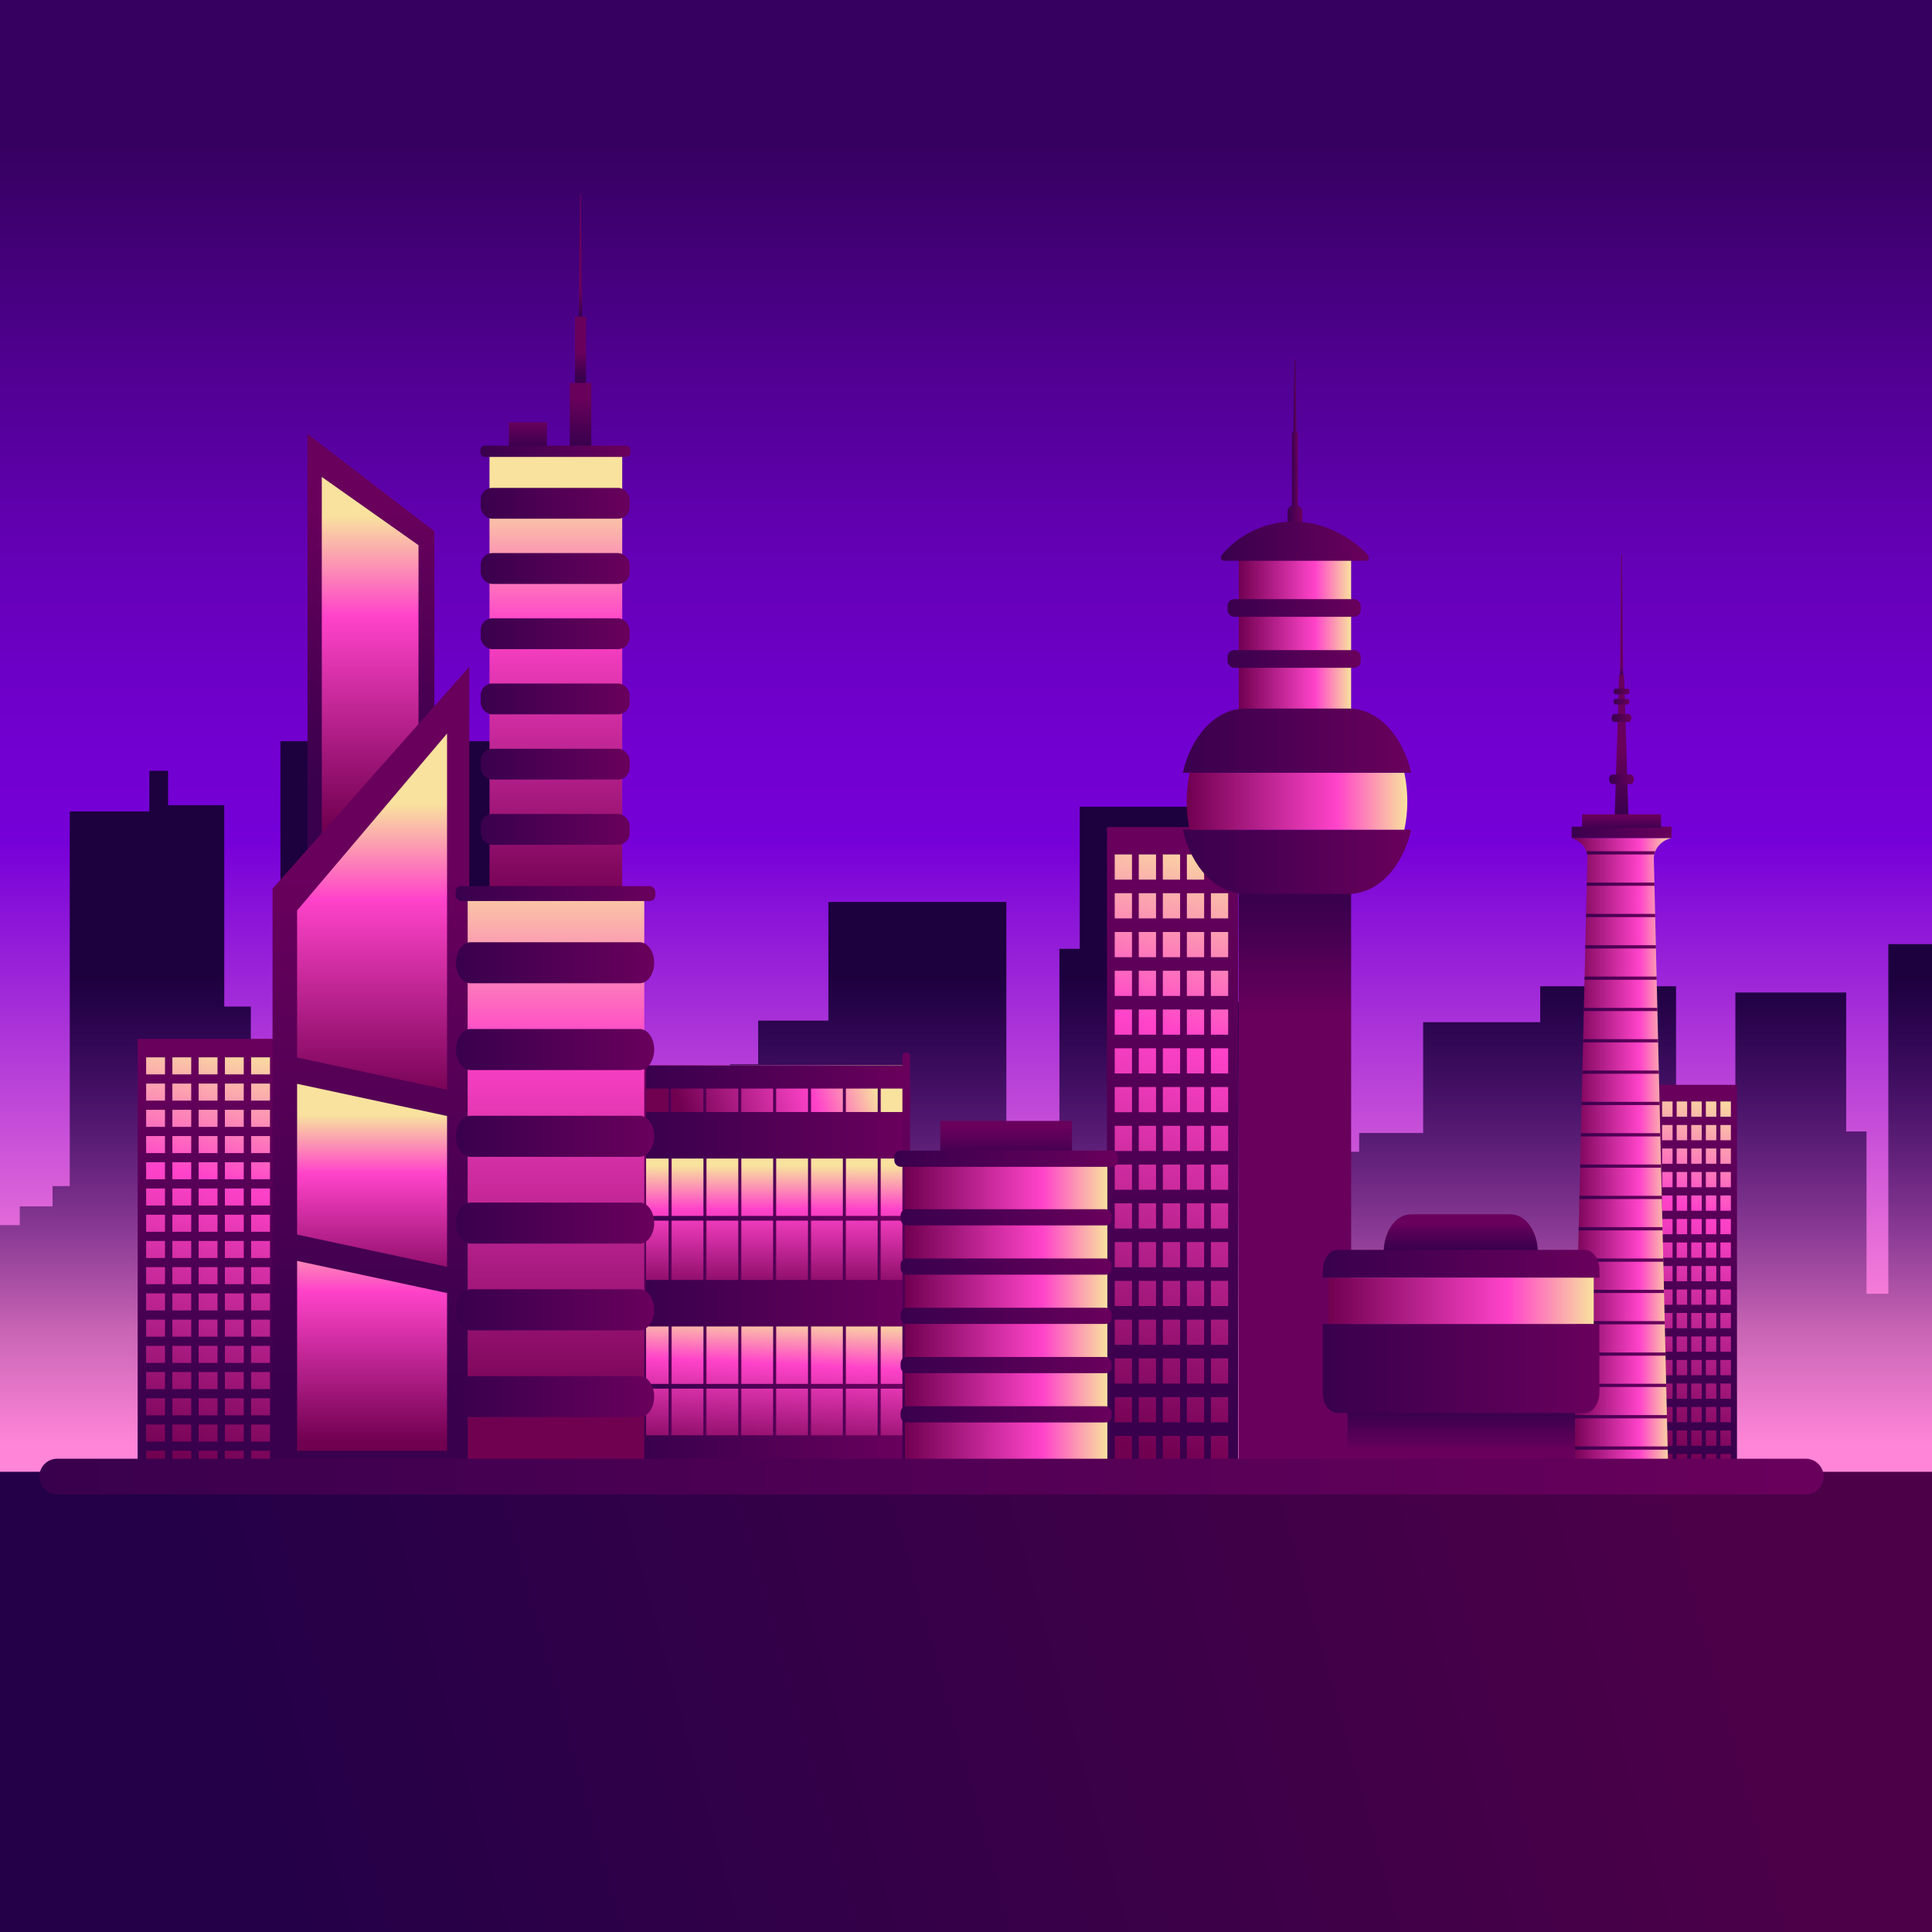 <svg xmlns="http://www.w3.org/2000/svg" xmlns:xlink="http://www.w3.org/1999/xlink" viewBox="0 0 500 500"><defs><style>.cls-1{fill:none;}.cls-2{fill:url(#Degradado_sin_nombre_6);}.cls-3{clip-path:url(#clip-path);}.cls-4{fill:url(#Degradado_sin_nombre_5);}.cls-5{fill:url(#Degradado_sin_nombre_4);}.cls-6{fill:url(#Degradado_sin_nombre_2);}.cls-7{fill:url(#Degradado_sin_nombre_3);}.cls-8{fill:url(#Degradado_sin_nombre_3-2);}.cls-9{fill:url(#Degradado_sin_nombre_3-3);}.cls-10{fill:url(#Degradado_sin_nombre_3-4);}.cls-11{fill:url(#Degradado_sin_nombre_3-5);}.cls-12{fill:url(#Degradado_sin_nombre_3-6);}.cls-13{fill:url(#Degradado_sin_nombre_3-7);}.cls-14{fill:url(#Degradado_sin_nombre_3-8);}.cls-15{fill:url(#Degradado_sin_nombre_3-9);}.cls-16{fill:url(#Degradado_sin_nombre_3-10);}.cls-17{fill:url(#Degradado_sin_nombre_3-11);}.cls-18{fill:url(#Degradado_sin_nombre_3-12);}.cls-19{fill:url(#Degradado_sin_nombre_3-13);}.cls-20{fill:url(#Degradado_sin_nombre_3-14);}.cls-21{fill:url(#Degradado_sin_nombre_3-15);}.cls-22{fill:url(#Degradado_sin_nombre_3-16);}.cls-23{fill:url(#Degradado_sin_nombre_3-17);}.cls-24{fill:url(#Degradado_sin_nombre_3-18);}.cls-25{fill:url(#Degradado_sin_nombre_3-19);}.cls-26{fill:url(#Degradado_sin_nombre_3-20);}.cls-27{fill:url(#Degradado_sin_nombre_3-21);}.cls-28{fill:url(#Degradado_sin_nombre_3-22);}.cls-29{fill:url(#Degradado_sin_nombre_3-23);}.cls-30{fill:url(#Degradado_sin_nombre_3-24);}.cls-31{fill:url(#Degradado_sin_nombre_3-25);}.cls-32{fill:url(#Degradado_sin_nombre_3-26);}.cls-33{fill:url(#Degradado_sin_nombre_3-27);}.cls-34{fill:url(#Degradado_sin_nombre_3-28);}.cls-35{fill:url(#Degradado_sin_nombre_3-29);}.cls-36{fill:url(#Degradado_sin_nombre_3-30);}.cls-37{fill:url(#Degradado_sin_nombre_3-31);}.cls-38{fill:url(#Degradado_sin_nombre_3-32);}.cls-39{fill:url(#Degradado_sin_nombre_3-33);}.cls-40{fill:url(#Degradado_sin_nombre_3-34);}.cls-41{fill:url(#Degradado_sin_nombre_3-35);}.cls-42{fill:url(#Degradado_sin_nombre_3-36);}.cls-43{fill:url(#Degradado_sin_nombre_3-37);}.cls-44{fill:url(#Degradado_sin_nombre_3-38);}.cls-45{fill:url(#Degradado_sin_nombre_3-39);}.cls-46{fill:url(#Degradado_sin_nombre_3-40);}.cls-47{fill:url(#Degradado_sin_nombre_3-41);}.cls-48{fill:url(#Degradado_sin_nombre_3-42);}.cls-49{fill:url(#Degradado_sin_nombre_3-43);}.cls-50{fill:url(#Degradado_sin_nombre_3-44);}.cls-51{fill:url(#Degradado_sin_nombre_3-45);}.cls-52{fill:url(#Degradado_sin_nombre_3-46);}.cls-53{fill:url(#Degradado_sin_nombre_3-47);}.cls-54{fill:url(#Degradado_sin_nombre_3-48);}.cls-55{fill:url(#Degradado_sin_nombre_3-49);}.cls-56{fill:url(#Degradado_sin_nombre_3-50);}.cls-57{fill:url(#Degradado_sin_nombre_3-51);}.cls-58{fill:url(#Degradado_sin_nombre_3-52);}.cls-59{fill:url(#Degradado_sin_nombre_3-53);}.cls-60{fill:url(#Degradado_sin_nombre_3-54);}.cls-61{fill:url(#Degradado_sin_nombre_3-55);}.cls-62{fill:url(#Degradado_sin_nombre_3-56);}.cls-63{fill:url(#Degradado_sin_nombre_3-57);}.cls-64{fill:url(#Degradado_sin_nombre_3-58);}.cls-65{fill:url(#Degradado_sin_nombre_3-59);}.cls-66{fill:url(#Degradado_sin_nombre_3-60);}.cls-67{fill:url(#Degradado_sin_nombre_3-61);}.cls-68{fill:url(#Degradado_sin_nombre_3-62);}.cls-69{fill:url(#Degradado_sin_nombre_3-63);}.cls-70{fill:url(#Degradado_sin_nombre_3-64);}.cls-71{fill:url(#Degradado_sin_nombre_3-65);}.cls-72{fill:url(#Degradado_sin_nombre_3-66);}.cls-73{fill:url(#Degradado_sin_nombre_3-67);}.cls-74{fill:url(#Degradado_sin_nombre_3-68);}.cls-75{fill:url(#Degradado_sin_nombre_3-69);}.cls-76{fill:url(#Degradado_sin_nombre_3-70);}.cls-77{fill:url(#Degradado_sin_nombre_3-71);}.cls-78{fill:url(#Degradado_sin_nombre_3-72);}.cls-79{fill:url(#Degradado_sin_nombre_3-73);}.cls-80{fill:url(#Degradado_sin_nombre_3-74);}.cls-81{fill:url(#Degradado_sin_nombre_3-75);}.cls-82{fill:url(#Degradado_sin_nombre_3-76);}.cls-83{fill:url(#Degradado_sin_nombre_3-77);}.cls-84{fill:url(#Degradado_sin_nombre_3-78);}.cls-85{fill:url(#Degradado_sin_nombre_3-79);}.cls-86{fill:url(#Degradado_sin_nombre_3-80);}.cls-87{fill:url(#Degradado_sin_nombre_2-2);}.cls-88{fill:url(#Degradado_sin_nombre_3-81);}.cls-89{fill:url(#Degradado_sin_nombre_3-82);}.cls-90{fill:url(#Degradado_sin_nombre_3-83);}.cls-91{fill:url(#Degradado_sin_nombre_3-84);}.cls-92{fill:url(#Degradado_sin_nombre_3-85);}.cls-93{fill:url(#Degradado_sin_nombre_3-86);}.cls-94{fill:url(#Degradado_sin_nombre_3-87);}.cls-95{fill:url(#Degradado_sin_nombre_3-88);}.cls-96{fill:url(#Degradado_sin_nombre_3-89);}.cls-97{fill:url(#Degradado_sin_nombre_3-90);}.cls-98{fill:url(#Degradado_sin_nombre_3-91);}.cls-99{fill:url(#Degradado_sin_nombre_3-92);}.cls-100{fill:url(#Degradado_sin_nombre_3-93);}.cls-101{fill:url(#Degradado_sin_nombre_3-94);}.cls-102{fill:url(#Degradado_sin_nombre_3-95);}.cls-103{fill:url(#Degradado_sin_nombre_3-96);}.cls-104{fill:url(#Degradado_sin_nombre_3-97);}.cls-105{fill:url(#Degradado_sin_nombre_3-98);}.cls-106{fill:url(#Degradado_sin_nombre_3-99);}.cls-107{fill:url(#Degradado_sin_nombre_3-100);}.cls-108{fill:url(#Degradado_sin_nombre_3-101);}.cls-109{fill:url(#Degradado_sin_nombre_3-102);}.cls-110{fill:url(#Degradado_sin_nombre_3-103);}.cls-111{fill:url(#Degradado_sin_nombre_3-104);}.cls-112{fill:url(#Degradado_sin_nombre_3-105);}.cls-113{fill:url(#Degradado_sin_nombre_3-106);}.cls-114{fill:url(#Degradado_sin_nombre_3-107);}.cls-115{fill:url(#Degradado_sin_nombre_3-108);}.cls-116{fill:url(#Degradado_sin_nombre_3-109);}.cls-117{fill:url(#Degradado_sin_nombre_3-110);}.cls-118{fill:url(#Degradado_sin_nombre_3-111);}.cls-119{fill:url(#Degradado_sin_nombre_3-112);}.cls-120{fill:url(#Degradado_sin_nombre_3-113);}.cls-121{fill:url(#Degradado_sin_nombre_3-114);}.cls-122{fill:url(#Degradado_sin_nombre_3-115);}.cls-123{fill:url(#Degradado_sin_nombre_3-116);}.cls-124{fill:url(#Degradado_sin_nombre_3-117);}.cls-125{fill:url(#Degradado_sin_nombre_3-118);}.cls-126{fill:url(#Degradado_sin_nombre_3-119);}.cls-127{fill:url(#Degradado_sin_nombre_3-120);}.cls-128{fill:url(#Degradado_sin_nombre_3-121);}.cls-129{fill:url(#Degradado_sin_nombre_3-122);}.cls-130{fill:url(#Degradado_sin_nombre_3-123);}.cls-131{fill:url(#Degradado_sin_nombre_3-124);}.cls-132{fill:url(#Degradado_sin_nombre_3-125);}.cls-133{fill:url(#Degradado_sin_nombre_3-126);}.cls-134{fill:url(#Degradado_sin_nombre_3-127);}.cls-135{fill:url(#Degradado_sin_nombre_3-128);}.cls-136{fill:url(#Degradado_sin_nombre_3-129);}.cls-137{fill:url(#Degradado_sin_nombre_3-130);}.cls-138{fill:url(#Degradado_sin_nombre_3-131);}.cls-139{fill:url(#Degradado_sin_nombre_3-132);}.cls-140{fill:url(#Degradado_sin_nombre_3-133);}.cls-141{fill:url(#Degradado_sin_nombre_3-134);}.cls-142{fill:url(#Degradado_sin_nombre_3-135);}.cls-143{fill:url(#Degradado_sin_nombre_3-136);}.cls-144{fill:url(#Degradado_sin_nombre_3-137);}.cls-145{fill:url(#Degradado_sin_nombre_3-138);}.cls-146{fill:url(#Degradado_sin_nombre_3-139);}.cls-147{fill:url(#Degradado_sin_nombre_3-140);}.cls-148{fill:url(#Degradado_sin_nombre_3-141);}.cls-149{fill:url(#Degradado_sin_nombre_3-142);}.cls-150{fill:url(#Degradado_sin_nombre_3-143);}.cls-151{fill:url(#Degradado_sin_nombre_3-144);}.cls-152{fill:url(#Degradado_sin_nombre_3-145);}.cls-153{fill:url(#Degradado_sin_nombre_3-146);}.cls-154{fill:url(#Degradado_sin_nombre_3-147);}.cls-155{fill:url(#Degradado_sin_nombre_3-148);}.cls-156{fill:url(#Degradado_sin_nombre_3-149);}.cls-157{fill:url(#Degradado_sin_nombre_3-150);}.cls-158{fill:url(#Degradado_sin_nombre_3-151);}.cls-159{fill:url(#Degradado_sin_nombre_3-152);}.cls-160{fill:url(#Degradado_sin_nombre_3-153);}.cls-161{fill:url(#Degradado_sin_nombre_3-154);}.cls-162{fill:url(#Degradado_sin_nombre_3-155);}.cls-163{fill:url(#Degradado_sin_nombre_3-156);}.cls-164{fill:url(#Degradado_sin_nombre_3-157);}.cls-165{fill:url(#Degradado_sin_nombre_3-158);}.cls-166{fill:url(#Degradado_sin_nombre_3-159);}.cls-167{fill:url(#Degradado_sin_nombre_3-160);}.cls-168{fill:url(#Degradado_sin_nombre_2-3);}.cls-169{fill:url(#Degradado_sin_nombre_2-4);}.cls-170{fill:url(#Degradado_sin_nombre_2-5);}.cls-171{fill:url(#Degradado_sin_nombre_2-6);}.cls-172{fill:url(#Degradado_sin_nombre_2-7);}.cls-173{fill:url(#Degradado_sin_nombre_2-8);}.cls-174{fill:url(#Degradado_sin_nombre_2-9);}.cls-175{fill:url(#Degradado_sin_nombre_3-161);}.cls-176{fill:url(#Degradado_sin_nombre_2-10);}.cls-177{fill:url(#Degradado_sin_nombre_2-11);}.cls-178{fill:url(#Degradado_sin_nombre_2-12);}.cls-179{fill:url(#Degradado_sin_nombre_2-13);}.cls-180{fill:url(#Degradado_sin_nombre_2-14);}.cls-181{fill:url(#Degradado_sin_nombre_2-15);}.cls-182{fill:url(#Degradado_sin_nombre_2-16);}.cls-183{fill:url(#Degradado_sin_nombre_2-17);}.cls-184{fill:url(#Degradado_sin_nombre_2-18);}.cls-185{fill:url(#Degradado_sin_nombre_2-19);}.cls-186{fill:url(#Degradado_sin_nombre_2-20);}.cls-187{fill:url(#Degradado_sin_nombre_2-21);}.cls-188{fill:url(#Degradado_sin_nombre_2-22);}.cls-189{fill:url(#Degradado_sin_nombre_2-23);}.cls-190{fill:url(#Degradado_sin_nombre_2-24);}.cls-191{fill:url(#Degradado_sin_nombre_2-25);}.cls-192{fill:url(#Degradado_sin_nombre_2-26);}.cls-193{fill:url(#Degradado_sin_nombre_2-27);}.cls-194{fill:url(#Degradado_sin_nombre_2-28);}.cls-195{fill:url(#Degradado_sin_nombre_2-29);}.cls-196{fill:url(#Degradado_sin_nombre_2-30);}.cls-197{fill:url(#Degradado_sin_nombre_3-162);}.cls-198{fill:url(#Degradado_sin_nombre_3-163);}.cls-199{fill:url(#Degradado_sin_nombre_3-164);}.cls-200{fill:url(#Degradado_sin_nombre_3-165);}.cls-201{fill:url(#Degradado_sin_nombre_2-31);}.cls-202{fill:url(#Degradado_sin_nombre_2-32);}.cls-203{fill:url(#Degradado_sin_nombre_2-33);}.cls-204{fill:url(#Degradado_sin_nombre_2-34);}.cls-205{fill:url(#Degradado_sin_nombre_2-35);}.cls-206{fill:url(#Degradado_sin_nombre_2-36);}.cls-207{fill:url(#Degradado_sin_nombre_2-37);}.cls-208{fill:url(#Degradado_sin_nombre_2-38);}.cls-209{fill:url(#Degradado_sin_nombre_2-39);}.cls-210{fill:url(#Degradado_sin_nombre_2-40);}.cls-211{fill:url(#Degradado_sin_nombre_2-41);}.cls-212{fill:url(#Degradado_sin_nombre_2-42);}.cls-213{fill:url(#Degradado_sin_nombre_2-43);}.cls-214{fill:url(#Degradado_sin_nombre_2-44);}.cls-215{fill:url(#Degradado_sin_nombre_2-45);}.cls-216{fill:url(#Degradado_sin_nombre_2-46);}.cls-217{fill:url(#Degradado_sin_nombre_3-166);}.cls-218{fill:url(#Degradado_sin_nombre_3-167);}.cls-219{fill:url(#Degradado_sin_nombre_3-168);}.cls-220{fill:url(#Degradado_sin_nombre_3-169);}.cls-221{fill:url(#Degradado_sin_nombre_3-170);}.cls-222{fill:url(#Degradado_sin_nombre_3-171);}.cls-223{fill:url(#Degradado_sin_nombre_3-172);}.cls-224{fill:url(#Degradado_sin_nombre_3-173);}.cls-225{fill:url(#Degradado_sin_nombre_3-174);}.cls-226{fill:url(#Degradado_sin_nombre_3-175);}.cls-227{fill:url(#Degradado_sin_nombre_3-176);}.cls-228{fill:url(#Degradado_sin_nombre_3-177);}.cls-229{fill:url(#Degradado_sin_nombre_3-178);}.cls-230{fill:url(#Degradado_sin_nombre_3-179);}.cls-231{fill:url(#Degradado_sin_nombre_3-180);}.cls-232{fill:url(#Degradado_sin_nombre_3-181);}.cls-233{fill:url(#Degradado_sin_nombre_3-182);}.cls-234{fill:url(#Degradado_sin_nombre_3-183);}.cls-235{fill:url(#Degradado_sin_nombre_3-184);}.cls-236{fill:url(#Degradado_sin_nombre_3-185);}.cls-237{fill:url(#Degradado_sin_nombre_3-186);}.cls-238{fill:url(#Degradado_sin_nombre_3-187);}.cls-239{fill:url(#Degradado_sin_nombre_3-188);}.cls-240{fill:url(#Degradado_sin_nombre_3-189);}.cls-241{fill:url(#Degradado_sin_nombre_3-190);}.cls-242{fill:url(#Degradado_sin_nombre_3-191);}.cls-243{fill:url(#Degradado_sin_nombre_3-192);}.cls-244{fill:url(#Degradado_sin_nombre_3-193);}.cls-245{fill:url(#Degradado_sin_nombre_3-194);}.cls-246{fill:url(#Degradado_sin_nombre_3-195);}.cls-247{fill:url(#Degradado_sin_nombre_3-196);}.cls-248{fill:url(#Degradado_sin_nombre_3-197);}.cls-249{fill:url(#Degradado_sin_nombre_3-198);}.cls-250{fill:url(#Degradado_sin_nombre_3-199);}.cls-251{fill:url(#Degradado_sin_nombre_3-200);}.cls-252{fill:url(#Degradado_sin_nombre_3-201);}.cls-253{fill:url(#Degradado_sin_nombre_3-202);}.cls-254{fill:url(#Degradado_sin_nombre_3-203);}.cls-255{fill:url(#Degradado_sin_nombre_3-204);}.cls-256{fill:url(#Degradado_sin_nombre_3-205);}.cls-257{fill:url(#Degradado_sin_nombre_3-206);}.cls-258{fill:url(#Degradado_sin_nombre_3-207);}.cls-259{fill:url(#Degradado_sin_nombre_3-208);}.cls-260{fill:url(#Degradado_sin_nombre_3-209);}.cls-261{fill:url(#Degradado_sin_nombre_3-210);}.cls-262{fill:url(#Degradado_sin_nombre_3-211);}.cls-263{fill:url(#Degradado_sin_nombre_3-212);}.cls-264{fill:url(#Degradado_sin_nombre_3-213);}.cls-265{fill:url(#Degradado_sin_nombre_3-214);}.cls-266{fill:url(#Degradado_sin_nombre_3-215);}.cls-267{fill:url(#Degradado_sin_nombre_3-216);}.cls-268{fill:url(#Degradado_sin_nombre_3-217);}.cls-269{fill:url(#Degradado_sin_nombre_3-218);}.cls-270{fill:url(#Degradado_sin_nombre_3-219);}.cls-271{fill:url(#Degradado_sin_nombre_3-220);}.cls-272{fill:url(#Degradado_sin_nombre_3-221);}.cls-273{fill:url(#Degradado_sin_nombre_3-222);}.cls-274{fill:url(#Degradado_sin_nombre_3-223);}.cls-275{fill:url(#Degradado_sin_nombre_3-224);}.cls-276{fill:url(#Degradado_sin_nombre_3-225);}.cls-277{fill:url(#Degradado_sin_nombre_3-226);}.cls-278{fill:url(#Degradado_sin_nombre_3-227);}.cls-279{fill:url(#Degradado_sin_nombre_3-228);}.cls-280{fill:url(#Degradado_sin_nombre_3-229);}.cls-281{fill:url(#Degradado_sin_nombre_3-230);}.cls-282{fill:url(#Degradado_sin_nombre_3-231);}.cls-283{fill:url(#Degradado_sin_nombre_3-232);}.cls-284{fill:url(#Degradado_sin_nombre_3-233);}.cls-285{fill:url(#Degradado_sin_nombre_3-234);}.cls-286{fill:url(#Degradado_sin_nombre_3-235);}.cls-287{fill:url(#Degradado_sin_nombre_3-236);}.cls-288{fill:url(#Degradado_sin_nombre_3-237);}.cls-289{fill:url(#Degradado_sin_nombre_3-238);}.cls-290{fill:url(#Degradado_sin_nombre_3-239);}.cls-291{fill:url(#Degradado_sin_nombre_3-240);}.cls-292{fill:url(#Degradado_sin_nombre_3-241);}.cls-293{fill:url(#Degradado_sin_nombre_3-242);}.cls-294{fill:url(#Degradado_sin_nombre_3-243);}.cls-295{fill:url(#Degradado_sin_nombre_3-244);}.cls-296{fill:url(#Degradado_sin_nombre_3-245);}.cls-297{fill:url(#Degradado_sin_nombre_2-47);}.cls-298{fill:url(#Degradado_sin_nombre_2-48);}.cls-299{fill:url(#Degradado_sin_nombre_2-49);}.cls-300{fill:url(#Degradado_sin_nombre_3-246);}.cls-301{fill:url(#Degradado_sin_nombre_2-50);}.cls-302{fill:url(#Degradado_sin_nombre_2-51);}.cls-303{fill:url(#Degradado_sin_nombre_2-52);}.cls-304{fill:url(#Degradado_sin_nombre_2-53);}.cls-305{fill:url(#Degradado_sin_nombre_2-54);}.cls-306{fill:url(#Degradado_sin_nombre_2-55);}.cls-307{fill:url(#Degradado_sin_nombre_3-247);}.cls-308{fill:url(#Degradado_sin_nombre_2-56);}.cls-309{fill:url(#Degradado_sin_nombre_2-57);}.cls-310{fill:url(#Degradado_sin_nombre_2-58);}.cls-311{fill:url(#Degradado_sin_nombre_2-59);}.cls-312{fill:url(#Degradado_sin_nombre_3-248);}.cls-313{fill:url(#Degradado_sin_nombre_2-60);}.cls-314{fill:url(#Degradado_sin_nombre_3-249);}.cls-315{fill:url(#Degradado_sin_nombre_2-61);}.cls-316{fill:url(#Degradado_sin_nombre_2-62);}.cls-317{fill:url(#Degradado_sin_nombre_2-63);}.cls-318{fill:url(#Degradado_sin_nombre_2-64);}.cls-319{fill:url(#Degradado_sin_nombre_2-65);}.cls-320{fill:url(#Degradado_sin_nombre_2-66);}.cls-321{fill:url(#Degradado_sin_nombre_2-67);}.cls-322{fill:url(#Degradado_sin_nombre_2-68);}.cls-323{fill:url(#Degradado_sin_nombre_3-250);}.cls-324{fill:url(#Degradado_sin_nombre_2-69);}.cls-325{fill:url(#Degradado_sin_nombre_3-251);}.cls-326{fill:url(#Degradado_sin_nombre_3-252);}.cls-327{fill:url(#Degradado_sin_nombre_3-253);}.cls-328{fill:url(#Degradado_sin_nombre_2-70);}.cls-329{fill:url(#Degradado_sin_nombre_2-71);}.cls-330{fill:url(#Degradado_sin_nombre_2-72);}.cls-331{fill:url(#Degradado_sin_nombre_2-73);}.cls-332{fill:url(#Degradado_sin_nombre_3-254);}.cls-333{fill:url(#Degradado_sin_nombre_2-74);}.cls-334{fill:url(#Degradado_sin_nombre_2-75);}.cls-335{fill:url(#Degradado_sin_nombre_2-76);}.cls-336{fill:url(#Degradado_sin_nombre_2-77);}.cls-337{fill:url(#Degradado_sin_nombre_2-78);}.cls-338{fill:url(#Degradado_sin_nombre_2-79);}.cls-339{fill:url(#Degradado_sin_nombre_2-80);}.cls-340{fill:url(#Degradado_sin_nombre_3-255);}.cls-341{fill:url(#Degradado_sin_nombre_2-81);}.cls-342{fill:url(#Degradado_sin_nombre_2-82);}.cls-343{fill:url(#Degradado_sin_nombre_2-83);}.cls-344{fill:url(#Degradado_sin_nombre_2-84);}.cls-345{fill:url(#Degradado_sin_nombre_2-85);}.cls-346{fill:url(#Degradado_sin_nombre_2-86);}.cls-347{fill:url(#Degradado_sin_nombre_2-87);}.cls-348{fill:url(#Degradado_sin_nombre_2-88);}</style><linearGradient id="Degradado_sin_nombre_6" x1="250" y1="343.69" x2="250" y2="37.01" gradientUnits="userSpaceOnUse"><stop offset="0" stop-color="#fe85d8"/><stop offset="0.41" stop-color="#7600d8"/><stop offset="0.5" stop-color="#7100cf"/><stop offset="0.64" stop-color="#6500b8"/><stop offset="0.81" stop-color="#500091"/><stop offset="1" stop-color="#360060"/></linearGradient><clipPath id="clip-path"><rect class="cls-1" width="500" height="500"/></clipPath><linearGradient id="Degradado_sin_nombre_5" x1="258.83" y1="373.34" x2="258.83" y2="252.91" gradientUnits="userSpaceOnUse"><stop offset="0" stop-color="#210045" stop-opacity="0"/><stop offset="1" stop-color="#1d003e"/></linearGradient><linearGradient id="Degradado_sin_nombre_4" x1="64.24" y1="491.86" x2="437.16" y2="388.66" gradientUnits="userSpaceOnUse"><stop offset="0" stop-color="#230048"/><stop offset="1" stop-color="#4b0048"/></linearGradient><linearGradient id="Degradado_sin_nombre_2" x1="439.23" y1="371.39" x2="439.23" y2="281.72" gradientUnits="userSpaceOnUse"><stop offset="0" stop-color="#39004d"/><stop offset="1" stop-color="#69005c"/></linearGradient><linearGradient id="Degradado_sin_nombre_3" x1="412.78" y1="368.78" x2="433.28" y2="279.3" gradientUnits="userSpaceOnUse"><stop offset="0" stop-color="#700050"/><stop offset="0.68" stop-color="#ff43ca"/><stop offset="1" stop-color="#f9e29e"/></linearGradient><linearGradient id="Degradado_sin_nombre_3-2" x1="416.3" y1="369.88" x2="436.8" y2="280.4" xlink:href="#Degradado_sin_nombre_3"/><linearGradient id="Degradado_sin_nombre_3-3" x1="419.82" y1="370.98" x2="440.32" y2="281.5" xlink:href="#Degradado_sin_nombre_3"/><linearGradient id="Degradado_sin_nombre_3-4" x1="423.35" y1="372.07" x2="443.84" y2="282.6" xlink:href="#Degradado_sin_nombre_3"/><linearGradient id="Degradado_sin_nombre_3-5" x1="426.87" y1="373.17" x2="447.36" y2="283.7" xlink:href="#Degradado_sin_nombre_3"/><linearGradient id="Degradado_sin_nombre_3-6" x1="414.04" y1="369.39" x2="434.53" y2="279.91" xlink:href="#Degradado_sin_nombre_3"/><linearGradient id="Degradado_sin_nombre_3-7" x1="417.56" y1="370.49" x2="438.05" y2="281.01" xlink:href="#Degradado_sin_nombre_3"/><linearGradient id="Degradado_sin_nombre_3-8" x1="421.08" y1="371.58" x2="441.57" y2="282.11" xlink:href="#Degradado_sin_nombre_3"/><linearGradient id="Degradado_sin_nombre_3-9" x1="424.6" y1="372.68" x2="445.09" y2="283.21" xlink:href="#Degradado_sin_nombre_3"/><linearGradient id="Degradado_sin_nombre_3-10" x1="428.12" y1="373.78" x2="448.61" y2="284.31" xlink:href="#Degradado_sin_nombre_3"/><linearGradient id="Degradado_sin_nombre_3-11" x1="415.29" y1="370" x2="435.78" y2="280.52" xlink:href="#Degradado_sin_nombre_3"/><linearGradient id="Degradado_sin_nombre_3-12" x1="418.81" y1="371.1" x2="439.3" y2="281.62" xlink:href="#Degradado_sin_nombre_3"/><linearGradient id="Degradado_sin_nombre_3-13" x1="422.33" y1="372.19" x2="442.82" y2="282.72" xlink:href="#Degradado_sin_nombre_3"/><linearGradient id="Degradado_sin_nombre_3-14" x1="425.85" y1="373.29" x2="446.35" y2="283.82" xlink:href="#Degradado_sin_nombre_3"/><linearGradient id="Degradado_sin_nombre_3-15" x1="429.37" y1="374.39" x2="449.87" y2="284.92" xlink:href="#Degradado_sin_nombre_3"/><linearGradient id="Degradado_sin_nombre_3-16" x1="416.54" y1="370.61" x2="437.04" y2="281.13" xlink:href="#Degradado_sin_nombre_3"/><linearGradient id="Degradado_sin_nombre_3-17" x1="420.06" y1="371.71" x2="440.56" y2="282.23" xlink:href="#Degradado_sin_nombre_3"/><linearGradient id="Degradado_sin_nombre_3-18" x1="423.58" y1="372.8" x2="444.08" y2="283.33" xlink:href="#Degradado_sin_nombre_3"/><linearGradient id="Degradado_sin_nombre_3-19" x1="427.11" y1="373.9" x2="447.6" y2="284.43" xlink:href="#Degradado_sin_nombre_3"/><linearGradient id="Degradado_sin_nombre_3-20" x1="430.63" y1="375" x2="451.12" y2="285.53" xlink:href="#Degradado_sin_nombre_3"/><linearGradient id="Degradado_sin_nombre_3-21" x1="417.8" y1="371.22" x2="438.29" y2="281.74" xlink:href="#Degradado_sin_nombre_3"/><linearGradient id="Degradado_sin_nombre_3-22" x1="421.32" y1="372.32" x2="441.81" y2="282.84" xlink:href="#Degradado_sin_nombre_3"/><linearGradient id="Degradado_sin_nombre_3-23" x1="424.84" y1="373.41" x2="445.33" y2="283.94" xlink:href="#Degradado_sin_nombre_3"/><linearGradient id="Degradado_sin_nombre_3-24" x1="428.36" y1="374.51" x2="448.85" y2="285.04" xlink:href="#Degradado_sin_nombre_3"/><linearGradient id="Degradado_sin_nombre_3-25" x1="431.88" y1="375.61" x2="452.37" y2="286.14" xlink:href="#Degradado_sin_nombre_3"/><linearGradient id="Degradado_sin_nombre_3-26" x1="419.05" y1="371.83" x2="439.54" y2="282.35" xlink:href="#Degradado_sin_nombre_3"/><linearGradient id="Degradado_sin_nombre_3-27" x1="422.57" y1="372.93" x2="443.06" y2="283.45" xlink:href="#Degradado_sin_nombre_3"/><linearGradient id="Degradado_sin_nombre_3-28" x1="426.09" y1="374.02" x2="446.58" y2="284.55" xlink:href="#Degradado_sin_nombre_3"/><linearGradient id="Degradado_sin_nombre_3-29" x1="429.61" y1="375.12" x2="450.11" y2="285.65" xlink:href="#Degradado_sin_nombre_3"/><linearGradient id="Degradado_sin_nombre_3-30" x1="433.13" y1="376.22" x2="453.63" y2="286.75" xlink:href="#Degradado_sin_nombre_3"/><linearGradient id="Degradado_sin_nombre_3-31" x1="420.3" y1="372.44" x2="440.8" y2="282.96" xlink:href="#Degradado_sin_nombre_3"/><linearGradient id="Degradado_sin_nombre_3-32" x1="423.82" y1="373.54" x2="444.32" y2="284.06" xlink:href="#Degradado_sin_nombre_3"/><linearGradient id="Degradado_sin_nombre_3-33" x1="427.34" y1="374.63" x2="447.84" y2="285.16" xlink:href="#Degradado_sin_nombre_3"/><linearGradient id="Degradado_sin_nombre_3-34" x1="430.87" y1="375.73" x2="451.36" y2="286.26" xlink:href="#Degradado_sin_nombre_3"/><linearGradient id="Degradado_sin_nombre_3-35" x1="434.39" y1="376.83" x2="454.88" y2="287.36" xlink:href="#Degradado_sin_nombre_3"/><linearGradient id="Degradado_sin_nombre_3-36" x1="421.56" y1="373.05" x2="442.05" y2="283.57" xlink:href="#Degradado_sin_nombre_3"/><linearGradient id="Degradado_sin_nombre_3-37" x1="425.08" y1="374.15" x2="445.57" y2="284.67" xlink:href="#Degradado_sin_nombre_3"/><linearGradient id="Degradado_sin_nombre_3-38" x1="428.6" y1="375.24" x2="449.09" y2="285.77" xlink:href="#Degradado_sin_nombre_3"/><linearGradient id="Degradado_sin_nombre_3-39" x1="432.12" y1="376.34" x2="452.61" y2="286.87" xlink:href="#Degradado_sin_nombre_3"/><linearGradient id="Degradado_sin_nombre_3-40" x1="435.64" y1="377.44" x2="456.13" y2="287.97" xlink:href="#Degradado_sin_nombre_3"/><linearGradient id="Degradado_sin_nombre_3-41" x1="422.81" y1="373.66" x2="443.3" y2="284.18" xlink:href="#Degradado_sin_nombre_3"/><linearGradient id="Degradado_sin_nombre_3-42" x1="426.33" y1="374.75" x2="446.82" y2="285.28" xlink:href="#Degradado_sin_nombre_3"/><linearGradient id="Degradado_sin_nombre_3-43" x1="429.85" y1="375.85" x2="450.34" y2="286.38" xlink:href="#Degradado_sin_nombre_3"/><linearGradient id="Degradado_sin_nombre_3-44" x1="433.37" y1="376.95" x2="453.87" y2="287.48" xlink:href="#Degradado_sin_nombre_3"/><linearGradient id="Degradado_sin_nombre_3-45" x1="436.89" y1="378.05" x2="457.39" y2="288.58" xlink:href="#Degradado_sin_nombre_3"/><linearGradient id="Degradado_sin_nombre_3-46" x1="424.06" y1="374.27" x2="444.56" y2="284.79" xlink:href="#Degradado_sin_nombre_3"/><linearGradient id="Degradado_sin_nombre_3-47" x1="427.58" y1="375.36" x2="448.08" y2="285.89" xlink:href="#Degradado_sin_nombre_3"/><linearGradient id="Degradado_sin_nombre_3-48" x1="431.1" y1="376.46" x2="451.6" y2="286.99" xlink:href="#Degradado_sin_nombre_3"/><linearGradient id="Degradado_sin_nombre_3-49" x1="434.63" y1="377.56" x2="455.12" y2="288.09" xlink:href="#Degradado_sin_nombre_3"/><linearGradient id="Degradado_sin_nombre_3-50" x1="438.15" y1="378.66" x2="458.64" y2="289.19" xlink:href="#Degradado_sin_nombre_3"/><linearGradient id="Degradado_sin_nombre_3-51" x1="425.32" y1="374.88" x2="445.81" y2="285.4" xlink:href="#Degradado_sin_nombre_3"/><linearGradient id="Degradado_sin_nombre_3-52" x1="428.84" y1="375.97" x2="449.33" y2="286.5" xlink:href="#Degradado_sin_nombre_3"/><linearGradient id="Degradado_sin_nombre_3-53" x1="432.36" y1="377.07" x2="452.85" y2="287.6" xlink:href="#Degradado_sin_nombre_3"/><linearGradient id="Degradado_sin_nombre_3-54" x1="435.88" y1="378.17" x2="456.37" y2="288.7" xlink:href="#Degradado_sin_nombre_3"/><linearGradient id="Degradado_sin_nombre_3-55" x1="439.4" y1="379.27" x2="459.89" y2="289.8" xlink:href="#Degradado_sin_nombre_3"/><linearGradient id="Degradado_sin_nombre_3-56" x1="426.57" y1="375.49" x2="447.06" y2="286.01" xlink:href="#Degradado_sin_nombre_3"/><linearGradient id="Degradado_sin_nombre_3-57" x1="430.09" y1="376.58" x2="450.58" y2="287.11" xlink:href="#Degradado_sin_nombre_3"/><linearGradient id="Degradado_sin_nombre_3-58" x1="433.61" y1="377.68" x2="454.1" y2="288.21" xlink:href="#Degradado_sin_nombre_3"/><linearGradient id="Degradado_sin_nombre_3-59" x1="437.13" y1="378.78" x2="457.63" y2="289.31" xlink:href="#Degradado_sin_nombre_3"/><linearGradient id="Degradado_sin_nombre_3-60" x1="440.65" y1="379.88" x2="461.15" y2="290.41" xlink:href="#Degradado_sin_nombre_3"/><linearGradient id="Degradado_sin_nombre_3-61" x1="427.82" y1="376.1" x2="448.32" y2="286.62" xlink:href="#Degradado_sin_nombre_3"/><linearGradient id="Degradado_sin_nombre_3-62" x1="431.34" y1="377.19" x2="451.84" y2="287.72" xlink:href="#Degradado_sin_nombre_3"/><linearGradient id="Degradado_sin_nombre_3-63" x1="434.86" y1="378.29" x2="455.36" y2="288.82" xlink:href="#Degradado_sin_nombre_3"/><linearGradient id="Degradado_sin_nombre_3-64" x1="438.39" y1="379.39" x2="458.88" y2="289.92" xlink:href="#Degradado_sin_nombre_3"/><linearGradient id="Degradado_sin_nombre_3-65" x1="441.91" y1="380.49" x2="462.4" y2="291.01" xlink:href="#Degradado_sin_nombre_3"/><linearGradient id="Degradado_sin_nombre_3-66" x1="429.08" y1="376.71" x2="449.57" y2="287.23" xlink:href="#Degradado_sin_nombre_3"/><linearGradient id="Degradado_sin_nombre_3-67" x1="432.6" y1="377.8" x2="453.09" y2="288.33" xlink:href="#Degradado_sin_nombre_3"/><linearGradient id="Degradado_sin_nombre_3-68" x1="436.12" y1="378.9" x2="456.61" y2="289.43" xlink:href="#Degradado_sin_nombre_3"/><linearGradient id="Degradado_sin_nombre_3-69" x1="439.64" y1="380" x2="460.13" y2="290.53" xlink:href="#Degradado_sin_nombre_3"/><linearGradient id="Degradado_sin_nombre_3-70" x1="443.16" y1="381.1" x2="463.65" y2="291.62" xlink:href="#Degradado_sin_nombre_3"/><linearGradient id="Degradado_sin_nombre_3-71" x1="430.33" y1="377.32" x2="450.82" y2="287.84" xlink:href="#Degradado_sin_nombre_3"/><linearGradient id="Degradado_sin_nombre_3-72" x1="433.85" y1="378.41" x2="454.34" y2="288.94" xlink:href="#Degradado_sin_nombre_3"/><linearGradient id="Degradado_sin_nombre_3-73" x1="437.37" y1="379.51" x2="457.86" y2="290.04" xlink:href="#Degradado_sin_nombre_3"/><linearGradient id="Degradado_sin_nombre_3-74" x1="440.89" y1="380.61" x2="461.39" y2="291.14" xlink:href="#Degradado_sin_nombre_3"/><linearGradient id="Degradado_sin_nombre_3-75" x1="444.41" y1="381.71" x2="464.91" y2="292.23" xlink:href="#Degradado_sin_nombre_3"/><linearGradient id="Degradado_sin_nombre_3-76" x1="431.58" y1="377.92" x2="452.08" y2="288.45" xlink:href="#Degradado_sin_nombre_3"/><linearGradient id="Degradado_sin_nombre_3-77" x1="435.1" y1="379.02" x2="455.6" y2="289.55" xlink:href="#Degradado_sin_nombre_3"/><linearGradient id="Degradado_sin_nombre_3-78" x1="438.62" y1="380.12" x2="459.12" y2="290.65" xlink:href="#Degradado_sin_nombre_3"/><linearGradient id="Degradado_sin_nombre_3-79" x1="442.15" y1="381.22" x2="462.64" y2="291.75" xlink:href="#Degradado_sin_nombre_3"/><linearGradient id="Degradado_sin_nombre_3-80" x1="445.67" y1="382.32" x2="466.16" y2="292.84" xlink:href="#Degradado_sin_nombre_3"/><linearGradient id="Degradado_sin_nombre_2-2" x1="54.17" y1="369.99" x2="54.17" y2="269.91" xlink:href="#Degradado_sin_nombre_2"/><linearGradient id="Degradado_sin_nombre_3-81" x1="17.63" y1="374.66" x2="42.4" y2="266.5" xlink:href="#Degradado_sin_nombre_3"/><linearGradient id="Degradado_sin_nombre_3-82" x1="24.12" y1="375.99" x2="48.89" y2="267.82" xlink:href="#Degradado_sin_nombre_3"/><linearGradient id="Degradado_sin_nombre_3-83" x1="30.6" y1="377.31" x2="55.38" y2="269.15" xlink:href="#Degradado_sin_nombre_3"/><linearGradient id="Degradado_sin_nombre_3-84" x1="37.09" y1="378.64" x2="61.87" y2="270.48" xlink:href="#Degradado_sin_nombre_3"/><linearGradient id="Degradado_sin_nombre_3-85" x1="43.58" y1="379.97" x2="68.36" y2="271.81" xlink:href="#Degradado_sin_nombre_3"/><linearGradient id="Degradado_sin_nombre_3-86" x1="19.14" y1="374.83" x2="43.92" y2="266.67" xlink:href="#Degradado_sin_nombre_3"/><linearGradient id="Degradado_sin_nombre_3-87" x1="25.63" y1="376.16" x2="50.4" y2="268" xlink:href="#Degradado_sin_nombre_3"/><linearGradient id="Degradado_sin_nombre_3-88" x1="32.12" y1="377.49" x2="56.89" y2="269.33" xlink:href="#Degradado_sin_nombre_3"/><linearGradient id="Degradado_sin_nombre_3-89" x1="38.61" y1="378.82" x2="63.38" y2="270.65" xlink:href="#Degradado_sin_nombre_3"/><linearGradient id="Degradado_sin_nombre_3-90" x1="45.1" y1="380.14" x2="69.87" y2="271.98" xlink:href="#Degradado_sin_nombre_3"/><linearGradient id="Degradado_sin_nombre_3-91" x1="20.66" y1="375" x2="45.43" y2="266.84" xlink:href="#Degradado_sin_nombre_3"/><linearGradient id="Degradado_sin_nombre_3-92" x1="27.15" y1="376.33" x2="51.92" y2="268.17" xlink:href="#Degradado_sin_nombre_3"/><linearGradient id="Degradado_sin_nombre_3-93" x1="33.64" y1="377.66" x2="58.41" y2="269.5" xlink:href="#Degradado_sin_nombre_3"/><linearGradient id="Degradado_sin_nombre_3-94" x1="40.12" y1="378.99" x2="64.9" y2="270.83" xlink:href="#Degradado_sin_nombre_3"/><linearGradient id="Degradado_sin_nombre_3-95" x1="46.61" y1="380.32" x2="71.39" y2="272.15" xlink:href="#Degradado_sin_nombre_3"/><linearGradient id="Degradado_sin_nombre_3-96" x1="22.17" y1="375.18" x2="46.95" y2="267.01" xlink:href="#Degradado_sin_nombre_3"/><linearGradient id="Degradado_sin_nombre_3-97" x1="28.66" y1="376.5" x2="53.43" y2="268.34" xlink:href="#Degradado_sin_nombre_3"/><linearGradient id="Degradado_sin_nombre_3-98" x1="35.15" y1="377.83" x2="59.92" y2="269.67" xlink:href="#Degradado_sin_nombre_3"/><linearGradient id="Degradado_sin_nombre_3-99" x1="41.64" y1="379.16" x2="66.41" y2="271" xlink:href="#Degradado_sin_nombre_3"/><linearGradient id="Degradado_sin_nombre_3-100" x1="48.13" y1="380.49" x2="72.9" y2="272.33" xlink:href="#Degradado_sin_nombre_3"/><linearGradient id="Degradado_sin_nombre_3-101" x1="23.69" y1="375.35" x2="48.46" y2="267.19" xlink:href="#Degradado_sin_nombre_3"/><linearGradient id="Degradado_sin_nombre_3-102" x1="30.18" y1="376.68" x2="54.95" y2="268.52" xlink:href="#Degradado_sin_nombre_3"/><linearGradient id="Degradado_sin_nombre_3-103" x1="36.67" y1="378" x2="61.44" y2="269.84" xlink:href="#Degradado_sin_nombre_3"/><linearGradient id="Degradado_sin_nombre_3-104" x1="43.15" y1="379.33" x2="67.93" y2="271.17" xlink:href="#Degradado_sin_nombre_3"/><linearGradient id="Degradado_sin_nombre_3-105" x1="49.64" y1="380.66" x2="74.42" y2="272.5" xlink:href="#Degradado_sin_nombre_3"/><linearGradient id="Degradado_sin_nombre_3-106" x1="25.2" y1="375.52" x2="49.98" y2="267.36" xlink:href="#Degradado_sin_nombre_3"/><linearGradient id="Degradado_sin_nombre_3-107" x1="31.69" y1="376.85" x2="56.46" y2="268.69" xlink:href="#Degradado_sin_nombre_3"/><linearGradient id="Degradado_sin_nombre_3-108" x1="38.18" y1="378.18" x2="62.95" y2="270.02" xlink:href="#Degradado_sin_nombre_3"/><linearGradient id="Degradado_sin_nombre_3-109" x1="44.67" y1="379.51" x2="69.44" y2="271.34" xlink:href="#Degradado_sin_nombre_3"/><linearGradient id="Degradado_sin_nombre_3-110" x1="51.16" y1="380.83" x2="75.93" y2="272.67" xlink:href="#Degradado_sin_nombre_3"/><linearGradient id="Degradado_sin_nombre_3-111" x1="26.72" y1="375.69" x2="51.49" y2="267.53" xlink:href="#Degradado_sin_nombre_3"/><linearGradient id="Degradado_sin_nombre_3-112" x1="33.21" y1="377.02" x2="57.98" y2="268.86" xlink:href="#Degradado_sin_nombre_3"/><linearGradient id="Degradado_sin_nombre_3-113" x1="39.7" y1="378.35" x2="64.47" y2="270.19" xlink:href="#Degradado_sin_nombre_3"/><linearGradient id="Degradado_sin_nombre_3-114" x1="46.18" y1="379.68" x2="70.96" y2="271.52" xlink:href="#Degradado_sin_nombre_3"/><linearGradient id="Degradado_sin_nombre_3-115" x1="52.67" y1="381.01" x2="77.45" y2="272.84" xlink:href="#Degradado_sin_nombre_3"/><linearGradient id="Degradado_sin_nombre_3-116" x1="28.23" y1="375.87" x2="53.01" y2="267.7" xlink:href="#Degradado_sin_nombre_3"/><linearGradient id="Degradado_sin_nombre_3-117" x1="34.72" y1="377.19" x2="59.49" y2="269.03" xlink:href="#Degradado_sin_nombre_3"/><linearGradient id="Degradado_sin_nombre_3-118" x1="41.21" y1="378.52" x2="65.98" y2="270.36" xlink:href="#Degradado_sin_nombre_3"/><linearGradient id="Degradado_sin_nombre_3-119" x1="47.7" y1="379.85" x2="72.47" y2="271.69" xlink:href="#Degradado_sin_nombre_3"/><linearGradient id="Degradado_sin_nombre_3-120" x1="54.19" y1="381.18" x2="78.96" y2="273.02" xlink:href="#Degradado_sin_nombre_3"/><linearGradient id="Degradado_sin_nombre_3-121" x1="29.75" y1="376.04" x2="54.52" y2="267.88" xlink:href="#Degradado_sin_nombre_3"/><linearGradient id="Degradado_sin_nombre_3-122" x1="36.24" y1="377.37" x2="61.01" y2="269.2" xlink:href="#Degradado_sin_nombre_3"/><linearGradient id="Degradado_sin_nombre_3-123" x1="42.73" y1="378.7" x2="67.5" y2="270.53" xlink:href="#Degradado_sin_nombre_3"/><linearGradient id="Degradado_sin_nombre_3-124" x1="49.21" y1="380.02" x2="73.99" y2="271.86" xlink:href="#Degradado_sin_nombre_3"/><linearGradient id="Degradado_sin_nombre_3-125" x1="55.7" y1="381.35" x2="80.48" y2="273.19" xlink:href="#Degradado_sin_nombre_3"/><linearGradient id="Degradado_sin_nombre_3-126" x1="31.26" y1="376.21" x2="56.04" y2="268.05" xlink:href="#Degradado_sin_nombre_3"/><linearGradient id="Degradado_sin_nombre_3-127" x1="37.75" y1="377.54" x2="62.52" y2="269.38" xlink:href="#Degradado_sin_nombre_3"/><linearGradient id="Degradado_sin_nombre_3-128" x1="44.24" y1="378.87" x2="69.01" y2="270.71" xlink:href="#Degradado_sin_nombre_3"/><linearGradient id="Degradado_sin_nombre_3-129" x1="50.73" y1="380.2" x2="75.5" y2="272.04" xlink:href="#Degradado_sin_nombre_3"/><linearGradient id="Degradado_sin_nombre_3-130" x1="57.22" y1="381.52" x2="81.99" y2="273.36" xlink:href="#Degradado_sin_nombre_3"/><linearGradient id="Degradado_sin_nombre_3-131" x1="32.78" y1="376.38" x2="57.55" y2="268.22" xlink:href="#Degradado_sin_nombre_3"/><linearGradient id="Degradado_sin_nombre_3-132" x1="39.27" y1="377.71" x2="64.04" y2="269.55" xlink:href="#Degradado_sin_nombre_3"/><linearGradient id="Degradado_sin_nombre_3-133" x1="45.76" y1="379.04" x2="70.53" y2="270.88" xlink:href="#Degradado_sin_nombre_3"/><linearGradient id="Degradado_sin_nombre_3-134" x1="52.24" y1="380.37" x2="77.02" y2="272.21" xlink:href="#Degradado_sin_nombre_3"/><linearGradient id="Degradado_sin_nombre_3-135" x1="58.73" y1="381.7" x2="83.51" y2="273.54" xlink:href="#Degradado_sin_nombre_3"/><linearGradient id="Degradado_sin_nombre_3-136" x1="34.29" y1="376.56" x2="59.07" y2="268.39" xlink:href="#Degradado_sin_nombre_3"/><linearGradient id="Degradado_sin_nombre_3-137" x1="40.78" y1="377.89" x2="65.56" y2="269.72" xlink:href="#Degradado_sin_nombre_3"/><linearGradient id="Degradado_sin_nombre_3-138" x1="47.27" y1="379.21" x2="72.04" y2="271.05" xlink:href="#Degradado_sin_nombre_3"/><linearGradient id="Degradado_sin_nombre_3-139" x1="53.76" y1="380.54" x2="78.53" y2="272.38" xlink:href="#Degradado_sin_nombre_3"/><linearGradient id="Degradado_sin_nombre_3-140" x1="60.25" y1="381.87" x2="85.02" y2="273.71" xlink:href="#Degradado_sin_nombre_3"/><linearGradient id="Degradado_sin_nombre_3-141" x1="35.81" y1="376.73" x2="60.58" y2="268.57" xlink:href="#Degradado_sin_nombre_3"/><linearGradient id="Degradado_sin_nombre_3-142" x1="42.3" y1="378.06" x2="67.07" y2="269.9" xlink:href="#Degradado_sin_nombre_3"/><linearGradient id="Degradado_sin_nombre_3-143" x1="48.79" y1="379.39" x2="73.56" y2="271.22" xlink:href="#Degradado_sin_nombre_3"/><linearGradient id="Degradado_sin_nombre_3-144" x1="55.27" y1="380.71" x2="80.05" y2="272.55" xlink:href="#Degradado_sin_nombre_3"/><linearGradient id="Degradado_sin_nombre_3-145" x1="61.76" y1="382.04" x2="86.54" y2="273.88" xlink:href="#Degradado_sin_nombre_3"/><linearGradient id="Degradado_sin_nombre_3-146" x1="37.32" y1="376.9" x2="62.1" y2="268.74" xlink:href="#Degradado_sin_nombre_3"/><linearGradient id="Degradado_sin_nombre_3-147" x1="43.81" y1="378.23" x2="68.59" y2="270.07" xlink:href="#Degradado_sin_nombre_3"/><linearGradient id="Degradado_sin_nombre_3-148" x1="50.3" y1="379.56" x2="75.07" y2="271.4" xlink:href="#Degradado_sin_nombre_3"/><linearGradient id="Degradado_sin_nombre_3-149" x1="56.79" y1="380.89" x2="81.56" y2="272.72" xlink:href="#Degradado_sin_nombre_3"/><linearGradient id="Degradado_sin_nombre_3-150" x1="63.28" y1="382.21" x2="88.05" y2="274.05" xlink:href="#Degradado_sin_nombre_3"/><linearGradient id="Degradado_sin_nombre_3-151" x1="38.84" y1="377.07" x2="63.61" y2="268.91" xlink:href="#Degradado_sin_nombre_3"/><linearGradient id="Degradado_sin_nombre_3-152" x1="45.33" y1="378.4" x2="70.1" y2="270.24" xlink:href="#Degradado_sin_nombre_3"/><linearGradient id="Degradado_sin_nombre_3-153" x1="51.82" y1="379.73" x2="76.59" y2="271.57" xlink:href="#Degradado_sin_nombre_3"/><linearGradient id="Degradado_sin_nombre_3-154" x1="58.3" y1="381.06" x2="83.08" y2="272.9" xlink:href="#Degradado_sin_nombre_3"/><linearGradient id="Degradado_sin_nombre_3-155" x1="64.79" y1="382.39" x2="89.57" y2="274.23" xlink:href="#Degradado_sin_nombre_3"/><linearGradient id="Degradado_sin_nombre_3-156" x1="40.35" y1="377.25" x2="65.13" y2="269.09" xlink:href="#Degradado_sin_nombre_3"/><linearGradient id="Degradado_sin_nombre_3-157" x1="46.84" y1="378.58" x2="71.62" y2="270.41" xlink:href="#Degradado_sin_nombre_3"/><linearGradient id="Degradado_sin_nombre_3-158" x1="53.33" y1="379.9" x2="78.1" y2="271.74" xlink:href="#Degradado_sin_nombre_3"/><linearGradient id="Degradado_sin_nombre_3-159" x1="59.82" y1="381.23" x2="84.59" y2="273.07" xlink:href="#Degradado_sin_nombre_3"/><linearGradient id="Degradado_sin_nombre_3-160" x1="66.31" y1="382.56" x2="91.08" y2="274.4" xlink:href="#Degradado_sin_nombre_3"/><linearGradient id="Degradado_sin_nombre_2-3" x1="419.66" y1="174.95" x2="419.66" y2="172.56" xlink:href="#Degradado_sin_nombre_2"/><linearGradient id="Degradado_sin_nombre_2-4" x1="419.66" y1="210.89" x2="419.66" y2="193.84" xlink:href="#Degradado_sin_nombre_2"/><linearGradient id="Degradado_sin_nombre_2-5" x1="416.44" y1="201.68" x2="422.88" y2="201.68" xlink:href="#Degradado_sin_nombre_2"/><linearGradient id="Degradado_sin_nombre_2-6" x1="417.09" y1="185.84" x2="422.23" y2="185.84" xlink:href="#Degradado_sin_nombre_2"/><linearGradient id="Degradado_sin_nombre_2-7" x1="417.61" y1="181.61" x2="421.71" y2="181.61" xlink:href="#Degradado_sin_nombre_2"/><linearGradient id="Degradado_sin_nombre_2-8" x1="417.61" y1="178.96" x2="421.71" y2="178.96" xlink:href="#Degradado_sin_nombre_2"/><linearGradient id="Degradado_sin_nombre_2-9" x1="406.73" y1="215.43" x2="432.59" y2="215.43" xlink:href="#Degradado_sin_nombre_2"/><linearGradient id="Degradado_sin_nombre_3-161" x1="406.73" y1="300.21" x2="432.59" y2="300.21" xlink:href="#Degradado_sin_nombre_3"/><linearGradient id="Degradado_sin_nombre_2-10" x1="419.66" y1="214.86" x2="419.66" y2="211.03" xlink:href="#Degradado_sin_nombre_2"/><linearGradient id="Degradado_sin_nombre_2-11" x1="410.55" y1="220.72" x2="428.37" y2="220.72" xlink:href="#Degradado_sin_nombre_2"/><linearGradient id="Degradado_sin_nombre_2-12" x1="410.65" y1="228.83" x2="428.18" y2="228.83" xlink:href="#Degradado_sin_nombre_2"/><linearGradient id="Degradado_sin_nombre_2-13" x1="410.46" y1="236.93" x2="428.37" y2="236.93" xlink:href="#Degradado_sin_nombre_2"/><linearGradient id="Degradado_sin_nombre_2-14" x1="410.27" y1="245.04" x2="428.56" y2="245.04" xlink:href="#Degradado_sin_nombre_2"/><linearGradient id="Degradado_sin_nombre_2-15" x1="410.08" y1="253.15" x2="428.75" y2="253.15" xlink:href="#Degradado_sin_nombre_2"/><linearGradient id="Degradado_sin_nombre_2-16" x1="409.89" y1="261.25" x2="428.94" y2="261.25" xlink:href="#Degradado_sin_nombre_2"/><linearGradient id="Degradado_sin_nombre_2-17" x1="409.7" y1="269.36" x2="429.13" y2="269.36" xlink:href="#Degradado_sin_nombre_2"/><linearGradient id="Degradado_sin_nombre_2-18" x1="409.51" y1="277.47" x2="429.32" y2="277.47" xlink:href="#Degradado_sin_nombre_2"/><linearGradient id="Degradado_sin_nombre_2-19" x1="409.32" y1="285.58" x2="429.51" y2="285.58" xlink:href="#Degradado_sin_nombre_2"/><linearGradient id="Degradado_sin_nombre_2-20" x1="409.13" y1="293.68" x2="429.7" y2="293.68" xlink:href="#Degradado_sin_nombre_2"/><linearGradient id="Degradado_sin_nombre_2-21" x1="408.93" y1="301.79" x2="429.89" y2="301.79" xlink:href="#Degradado_sin_nombre_2"/><linearGradient id="Degradado_sin_nombre_2-22" x1="408.74" y1="309.9" x2="430.08" y2="309.9" xlink:href="#Degradado_sin_nombre_2"/><linearGradient id="Degradado_sin_nombre_2-23" x1="408.55" y1="318" x2="430.27" y2="318" xlink:href="#Degradado_sin_nombre_2"/><linearGradient id="Degradado_sin_nombre_2-24" x1="408.36" y1="326.11" x2="430.46" y2="326.11" xlink:href="#Degradado_sin_nombre_2"/><linearGradient id="Degradado_sin_nombre_2-25" x1="408.17" y1="334.22" x2="430.65" y2="334.22" xlink:href="#Degradado_sin_nombre_2"/><linearGradient id="Degradado_sin_nombre_2-26" x1="407.98" y1="342.32" x2="430.84" y2="342.32" xlink:href="#Degradado_sin_nombre_2"/><linearGradient id="Degradado_sin_nombre_2-27" x1="407.79" y1="350.43" x2="431.04" y2="350.43" xlink:href="#Degradado_sin_nombre_2"/><linearGradient id="Degradado_sin_nombre_2-28" x1="407.6" y1="358.54" x2="431.23" y2="358.54" xlink:href="#Degradado_sin_nombre_2"/><linearGradient id="Degradado_sin_nombre_2-29" x1="407.41" y1="366.65" x2="431.42" y2="366.65" xlink:href="#Degradado_sin_nombre_2"/><linearGradient id="Degradado_sin_nombre_2-30" x1="407.22" y1="374.75" x2="431.61" y2="374.75" xlink:href="#Degradado_sin_nombre_2"/><linearGradient id="Degradado_sin_nombre_3-162" x1="168.02" y1="365.42" x2="236.81" y2="289.19" xlink:href="#Degradado_sin_nombre_3"/><linearGradient id="Degradado_sin_nombre_3-163" x1="199.3" y1="378.75" x2="201.02" y2="340.72" xlink:href="#Degradado_sin_nombre_3"/><linearGradient id="Degradado_sin_nombre_3-164" x1="200.33" y1="336.72" x2="200.33" y2="301.69" xlink:href="#Degradado_sin_nombre_3"/><linearGradient id="Degradado_sin_nombre_3-165" x1="177.18" y1="290.94" x2="225.19" y2="276.08" xlink:href="#Degradado_sin_nombre_3"/><linearGradient id="Degradado_sin_nombre_2-31" x1="173.04" y1="329.94" x2="173.82" y2="329.94" xlink:href="#Degradado_sin_nombre_2"/><linearGradient id="Degradado_sin_nombre_2-32" x1="182.06" y1="329.94" x2="182.84" y2="329.94" xlink:href="#Degradado_sin_nombre_2"/><linearGradient id="Degradado_sin_nombre_2-33" x1="191.08" y1="329.94" x2="191.86" y2="329.94" xlink:href="#Degradado_sin_nombre_2"/><linearGradient id="Degradado_sin_nombre_2-34" x1="200.1" y1="329.94" x2="200.88" y2="329.94" xlink:href="#Degradado_sin_nombre_2"/><linearGradient id="Degradado_sin_nombre_2-35" x1="209.12" y1="329.94" x2="209.9" y2="329.94" xlink:href="#Degradado_sin_nombre_2"/><linearGradient id="Degradado_sin_nombre_2-36" x1="218.14" y1="329.94" x2="218.91" y2="329.94" xlink:href="#Degradado_sin_nombre_2"/><linearGradient id="Degradado_sin_nombre_2-37" x1="227.15" y1="329.94" x2="227.93" y2="329.94" xlink:href="#Degradado_sin_nombre_2"/><linearGradient id="Degradado_sin_nombre_2-38" x1="166.3" y1="278.73" x2="234.36" y2="278.73" xlink:href="#Degradado_sin_nombre_2"/><linearGradient id="Degradado_sin_nombre_2-39" x1="166.3" y1="293.81" x2="234.36" y2="293.81" xlink:href="#Degradado_sin_nombre_2"/><linearGradient id="Degradado_sin_nombre_2-40" x1="166.3" y1="337.27" x2="234.36" y2="337.27" xlink:href="#Degradado_sin_nombre_2"/><linearGradient id="Degradado_sin_nombre_2-41" x1="166.3" y1="315.3" x2="234.36" y2="315.3" xlink:href="#Degradado_sin_nombre_2"/><linearGradient id="Degradado_sin_nombre_2-42" x1="166.3" y1="358.77" x2="234.36" y2="358.77" xlink:href="#Degradado_sin_nombre_2"/><linearGradient id="Degradado_sin_nombre_2-43" x1="166.3" y1="377.47" x2="234.36" y2="377.47" xlink:href="#Degradado_sin_nombre_2"/><linearGradient id="Degradado_sin_nombre_2-44" x1="234.52" y1="384.13" x2="234.52" y2="278.39" xlink:href="#Degradado_sin_nombre_2"/><linearGradient id="Degradado_sin_nombre_2-45" x1="166.19" y1="376.91" x2="166.19" y2="289.8" xlink:href="#Degradado_sin_nombre_2"/><linearGradient id="Degradado_sin_nombre_2-46" x1="303.47" y1="363.53" x2="303.47" y2="215.61" xlink:href="#Degradado_sin_nombre_2"/><linearGradient id="Degradado_sin_nombre_3-166" x1="259.84" y1="359.22" x2="293.65" y2="211.63" xlink:href="#Degradado_sin_nombre_3"/><linearGradient id="Degradado_sin_nombre_3-167" x1="265.65" y1="361.03" x2="299.46" y2="213.44" xlink:href="#Degradado_sin_nombre_3"/><linearGradient id="Degradado_sin_nombre_3-168" x1="271.46" y1="362.84" x2="305.26" y2="215.25" xlink:href="#Degradado_sin_nombre_3"/><linearGradient id="Degradado_sin_nombre_3-169" x1="277.27" y1="364.66" x2="311.07" y2="217.07" xlink:href="#Degradado_sin_nombre_3"/><linearGradient id="Degradado_sin_nombre_3-170" x1="283.08" y1="366.47" x2="316.88" y2="218.88" xlink:href="#Degradado_sin_nombre_3"/><linearGradient id="Degradado_sin_nombre_3-171" x1="261.91" y1="360.23" x2="295.72" y2="212.63" xlink:href="#Degradado_sin_nombre_3"/><linearGradient id="Degradado_sin_nombre_3-172" x1="267.72" y1="362.04" x2="301.52" y2="214.45" xlink:href="#Degradado_sin_nombre_3"/><linearGradient id="Degradado_sin_nombre_3-173" x1="273.53" y1="363.85" x2="307.33" y2="216.26" xlink:href="#Degradado_sin_nombre_3"/><linearGradient id="Degradado_sin_nombre_3-174" x1="279.34" y1="365.66" x2="313.14" y2="218.07" xlink:href="#Degradado_sin_nombre_3"/><linearGradient id="Degradado_sin_nombre_3-175" x1="285.14" y1="367.48" x2="318.95" y2="219.88" xlink:href="#Degradado_sin_nombre_3"/><linearGradient id="Degradado_sin_nombre_3-176" x1="263.98" y1="361.23" x2="297.78" y2="213.64" xlink:href="#Degradado_sin_nombre_3"/><linearGradient id="Degradado_sin_nombre_3-177" x1="269.79" y1="363.04" x2="303.59" y2="215.45" xlink:href="#Degradado_sin_nombre_3"/><linearGradient id="Degradado_sin_nombre_3-178" x1="275.6" y1="364.85" x2="309.4" y2="217.27" xlink:href="#Degradado_sin_nombre_3"/><linearGradient id="Degradado_sin_nombre_3-179" x1="281.4" y1="366.67" x2="315.21" y2="219.08" xlink:href="#Degradado_sin_nombre_3"/><linearGradient id="Degradado_sin_nombre_3-180" x1="287.21" y1="368.48" x2="321.02" y2="220.89" xlink:href="#Degradado_sin_nombre_3"/><linearGradient id="Degradado_sin_nombre_3-181" x1="266.05" y1="362.24" x2="299.85" y2="214.65" xlink:href="#Degradado_sin_nombre_3"/><linearGradient id="Degradado_sin_nombre_3-182" x1="271.85" y1="364.05" x2="305.66" y2="216.46" xlink:href="#Degradado_sin_nombre_3"/><linearGradient id="Degradado_sin_nombre_3-183" x1="277.66" y1="365.86" x2="311.47" y2="218.27" xlink:href="#Degradado_sin_nombre_3"/><linearGradient id="Degradado_sin_nombre_3-184" x1="283.47" y1="367.68" x2="317.27" y2="220.08" xlink:href="#Degradado_sin_nombre_3"/><linearGradient id="Degradado_sin_nombre_3-185" x1="289.28" y1="369.49" x2="323.08" y2="221.9" xlink:href="#Degradado_sin_nombre_3"/><linearGradient id="Degradado_sin_nombre_3-186" x1="268.11" y1="363.24" x2="301.92" y2="215.65" xlink:href="#Degradado_sin_nombre_3"/><linearGradient id="Degradado_sin_nombre_3-187" x1="273.92" y1="365.06" x2="307.73" y2="217.46" xlink:href="#Degradado_sin_nombre_3"/><linearGradient id="Degradado_sin_nombre_3-188" x1="279.73" y1="366.87" x2="313.53" y2="219.28" xlink:href="#Degradado_sin_nombre_3"/><linearGradient id="Degradado_sin_nombre_3-189" x1="285.54" y1="368.68" x2="319.34" y2="221.09" xlink:href="#Degradado_sin_nombre_3"/><linearGradient id="Degradado_sin_nombre_3-190" x1="291.35" y1="370.49" x2="325.15" y2="222.9" xlink:href="#Degradado_sin_nombre_3"/><linearGradient id="Degradado_sin_nombre_3-191" x1="270.18" y1="364.25" x2="303.98" y2="216.66" xlink:href="#Degradado_sin_nombre_3"/><linearGradient id="Degradado_sin_nombre_3-192" x1="275.99" y1="366.06" x2="309.79" y2="218.47" xlink:href="#Degradado_sin_nombre_3"/><linearGradient id="Degradado_sin_nombre_3-193" x1="281.8" y1="367.87" x2="315.6" y2="220.28" xlink:href="#Degradado_sin_nombre_3"/><linearGradient id="Degradado_sin_nombre_3-194" x1="287.61" y1="369.69" x2="321.41" y2="222.1" xlink:href="#Degradado_sin_nombre_3"/><linearGradient id="Degradado_sin_nombre_3-195" x1="293.41" y1="371.5" x2="327.22" y2="223.91" xlink:href="#Degradado_sin_nombre_3"/><linearGradient id="Degradado_sin_nombre_3-196" x1="272.25" y1="365.26" x2="306.05" y2="217.66" xlink:href="#Degradado_sin_nombre_3"/><linearGradient id="Degradado_sin_nombre_3-197" x1="278.06" y1="367.07" x2="311.86" y2="219.48" xlink:href="#Degradado_sin_nombre_3"/><linearGradient id="Degradado_sin_nombre_3-198" x1="283.86" y1="368.88" x2="317.67" y2="221.29" xlink:href="#Degradado_sin_nombre_3"/><linearGradient id="Degradado_sin_nombre_3-199" x1="289.67" y1="370.69" x2="323.48" y2="223.1" xlink:href="#Degradado_sin_nombre_3"/><linearGradient id="Degradado_sin_nombre_3-200" x1="295.48" y1="372.5" x2="329.29" y2="224.91" xlink:href="#Degradado_sin_nombre_3"/><linearGradient id="Degradado_sin_nombre_3-201" x1="274.32" y1="366.26" x2="308.12" y2="218.67" xlink:href="#Degradado_sin_nombre_3"/><linearGradient id="Degradado_sin_nombre_3-202" x1="280.12" y1="368.07" x2="313.93" y2="220.48" xlink:href="#Degradado_sin_nombre_3"/><linearGradient id="Degradado_sin_nombre_3-203" x1="285.93" y1="369.89" x2="319.74" y2="222.29" xlink:href="#Degradado_sin_nombre_3"/><linearGradient id="Degradado_sin_nombre_3-204" x1="291.74" y1="371.7" x2="325.54" y2="224.11" xlink:href="#Degradado_sin_nombre_3"/><linearGradient id="Degradado_sin_nombre_3-205" x1="297.55" y1="373.51" x2="331.35" y2="225.92" xlink:href="#Degradado_sin_nombre_3"/><linearGradient id="Degradado_sin_nombre_3-206" x1="276.38" y1="367.27" x2="310.19" y2="219.67" xlink:href="#Degradado_sin_nombre_3"/><linearGradient id="Degradado_sin_nombre_3-207" x1="282.19" y1="369.08" x2="316" y2="221.49" xlink:href="#Degradado_sin_nombre_3"/><linearGradient id="Degradado_sin_nombre_3-208" x1="288" y1="370.89" x2="321.8" y2="223.3" xlink:href="#Degradado_sin_nombre_3"/><linearGradient id="Degradado_sin_nombre_3-209" x1="293.81" y1="372.7" x2="327.61" y2="225.11" xlink:href="#Degradado_sin_nombre_3"/><linearGradient id="Degradado_sin_nombre_3-210" x1="299.62" y1="374.52" x2="333.42" y2="226.92" xlink:href="#Degradado_sin_nombre_3"/><linearGradient id="Degradado_sin_nombre_3-211" x1="278.45" y1="368.27" x2="312.25" y2="220.68" xlink:href="#Degradado_sin_nombre_3"/><linearGradient id="Degradado_sin_nombre_3-212" x1="284.26" y1="370.09" x2="318.06" y2="222.49" xlink:href="#Degradado_sin_nombre_3"/><linearGradient id="Degradado_sin_nombre_3-213" x1="290.07" y1="371.9" x2="323.87" y2="224.31" xlink:href="#Degradado_sin_nombre_3"/><linearGradient id="Degradado_sin_nombre_3-214" x1="295.87" y1="373.71" x2="329.68" y2="226.12" xlink:href="#Degradado_sin_nombre_3"/><linearGradient id="Degradado_sin_nombre_3-215" x1="301.68" y1="375.52" x2="335.49" y2="227.93" xlink:href="#Degradado_sin_nombre_3"/><linearGradient id="Degradado_sin_nombre_3-216" x1="280.52" y1="369.28" x2="314.32" y2="221.69" xlink:href="#Degradado_sin_nombre_3"/><linearGradient id="Degradado_sin_nombre_3-217" x1="286.33" y1="371.09" x2="320.13" y2="223.5" xlink:href="#Degradado_sin_nombre_3"/><linearGradient id="Degradado_sin_nombre_3-218" x1="292.13" y1="372.9" x2="325.94" y2="225.31" xlink:href="#Degradado_sin_nombre_3"/><linearGradient id="Degradado_sin_nombre_3-219" x1="297.94" y1="374.72" x2="331.75" y2="227.12" xlink:href="#Degradado_sin_nombre_3"/><linearGradient id="Degradado_sin_nombre_3-220" x1="303.75" y1="376.53" x2="337.55" y2="228.94" xlink:href="#Degradado_sin_nombre_3"/><linearGradient id="Degradado_sin_nombre_3-221" x1="282.58" y1="370.28" x2="316.39" y2="222.69" xlink:href="#Degradado_sin_nombre_3"/><linearGradient id="Degradado_sin_nombre_3-222" x1="288.39" y1="372.1" x2="322.2" y2="224.51" xlink:href="#Degradado_sin_nombre_3"/><linearGradient id="Degradado_sin_nombre_3-223" x1="294.2" y1="373.91" x2="328.01" y2="226.32" xlink:href="#Degradado_sin_nombre_3"/><linearGradient id="Degradado_sin_nombre_3-224" x1="300.01" y1="375.72" x2="333.81" y2="228.13" xlink:href="#Degradado_sin_nombre_3"/><linearGradient id="Degradado_sin_nombre_3-225" x1="305.82" y1="377.53" x2="339.62" y2="229.94" xlink:href="#Degradado_sin_nombre_3"/><linearGradient id="Degradado_sin_nombre_3-226" x1="284.65" y1="371.29" x2="318.46" y2="223.7" xlink:href="#Degradado_sin_nombre_3"/><linearGradient id="Degradado_sin_nombre_3-227" x1="290.46" y1="373.1" x2="324.26" y2="225.51" xlink:href="#Degradado_sin_nombre_3"/><linearGradient id="Degradado_sin_nombre_3-228" x1="296.27" y1="374.92" x2="330.07" y2="227.32" xlink:href="#Degradado_sin_nombre_3"/><linearGradient id="Degradado_sin_nombre_3-229" x1="302.08" y1="376.73" x2="335.88" y2="229.14" xlink:href="#Degradado_sin_nombre_3"/><linearGradient id="Degradado_sin_nombre_3-230" x1="307.89" y1="378.54" x2="341.69" y2="230.95" xlink:href="#Degradado_sin_nombre_3"/><linearGradient id="Degradado_sin_nombre_3-231" x1="286.72" y1="372.3" x2="320.52" y2="224.7" xlink:href="#Degradado_sin_nombre_3"/><linearGradient id="Degradado_sin_nombre_3-232" x1="292.53" y1="374.11" x2="326.33" y2="226.52" xlink:href="#Degradado_sin_nombre_3"/><linearGradient id="Degradado_sin_nombre_3-233" x1="298.34" y1="375.92" x2="332.14" y2="228.33" xlink:href="#Degradado_sin_nombre_3"/><linearGradient id="Degradado_sin_nombre_3-234" x1="304.14" y1="377.73" x2="337.95" y2="230.14" xlink:href="#Degradado_sin_nombre_3"/><linearGradient id="Degradado_sin_nombre_3-235" x1="309.95" y1="379.55" x2="343.76" y2="231.95" xlink:href="#Degradado_sin_nombre_3"/><linearGradient id="Degradado_sin_nombre_3-236" x1="288.79" y1="373.3" x2="322.59" y2="225.71" xlink:href="#Degradado_sin_nombre_3"/><linearGradient id="Degradado_sin_nombre_3-237" x1="294.6" y1="375.11" x2="328.4" y2="227.52" xlink:href="#Degradado_sin_nombre_3"/><linearGradient id="Degradado_sin_nombre_3-238" x1="300.4" y1="376.93" x2="334.21" y2="229.34" xlink:href="#Degradado_sin_nombre_3"/><linearGradient id="Degradado_sin_nombre_3-239" x1="306.21" y1="378.74" x2="340.02" y2="231.15" xlink:href="#Degradado_sin_nombre_3"/><linearGradient id="Degradado_sin_nombre_3-240" x1="312.02" y1="380.55" x2="345.82" y2="232.96" xlink:href="#Degradado_sin_nombre_3"/><linearGradient id="Degradado_sin_nombre_3-241" x1="290.85" y1="374.31" x2="324.66" y2="226.72" xlink:href="#Degradado_sin_nombre_3"/><linearGradient id="Degradado_sin_nombre_3-242" x1="296.66" y1="376.12" x2="330.47" y2="228.53" xlink:href="#Degradado_sin_nombre_3"/><linearGradient id="Degradado_sin_nombre_3-243" x1="302.47" y1="377.93" x2="336.28" y2="230.34" xlink:href="#Degradado_sin_nombre_3"/><linearGradient id="Degradado_sin_nombre_3-244" x1="308.28" y1="379.75" x2="342.08" y2="232.15" xlink:href="#Degradado_sin_nombre_3"/><linearGradient id="Degradado_sin_nombre_3-245" x1="314.09" y1="381.56" x2="347.89" y2="233.97" xlink:href="#Degradado_sin_nombre_3"/><linearGradient id="Degradado_sin_nombre_2-47" x1="334.71" y1="102.7" x2="335.54" y2="102.7" xlink:href="#Degradado_sin_nombre_2"/><linearGradient id="Degradado_sin_nombre_2-48" x1="334.34" y1="121.63" x2="335.91" y2="121.63" xlink:href="#Degradado_sin_nombre_2"/><linearGradient id="Degradado_sin_nombre_2-49" x1="333.21" y1="133.6" x2="337.04" y2="133.6" xlink:href="#Degradado_sin_nombre_2"/><linearGradient id="Degradado_sin_nombre_3-246" x1="320.6" y1="163.22" x2="349.67" y2="163.22" xlink:href="#Degradado_sin_nombre_3"/><linearGradient id="Degradado_sin_nombre_2-50" x1="335.14" y1="233.3" x2="335.14" y2="263.11" xlink:href="#Degradado_sin_nombre_2"/><linearGradient id="Degradado_sin_nombre_2-51" x1="317.68" y1="157.34" x2="352.16" y2="157.34" xlink:href="#Degradado_sin_nombre_2"/><linearGradient id="Degradado_sin_nombre_2-52" x1="317.68" y1="170.54" x2="352.16" y2="170.54" xlink:href="#Degradado_sin_nombre_2"/><linearGradient id="Degradado_sin_nombre_2-53" x1="316.03" y1="140.07" x2="354.29" y2="140.07" xlink:href="#Degradado_sin_nombre_2"/><linearGradient id="Degradado_sin_nombre_2-54" x1="306.1" y1="223.02" x2="365.22" y2="223.02" xlink:href="#Degradado_sin_nombre_2"/><linearGradient id="Degradado_sin_nombre_2-55" x1="306.1" y1="191.67" x2="365.22" y2="191.67" xlink:href="#Degradado_sin_nombre_2"/><linearGradient id="Degradado_sin_nombre_3-247" x1="307.11" y1="207.35" x2="364.21" y2="207.35" xlink:href="#Degradado_sin_nombre_3"/><linearGradient id="Degradado_sin_nombre_2-56" x1="378.02" y1="323.29" x2="378.02" y2="316.44" xlink:href="#Degradado_sin_nombre_2"/><linearGradient id="Degradado_sin_nombre_2-57" x1="378.17" y1="365.63" x2="378.17" y2="375.52" xlink:href="#Degradado_sin_nombre_2"/><linearGradient id="Degradado_sin_nombre_2-58" x1="342.31" y1="354.16" x2="413.94" y2="354.16" xlink:href="#Degradado_sin_nombre_2"/><linearGradient id="Degradado_sin_nombre_2-59" x1="342.31" y1="327.07" x2="413.94" y2="327.07" xlink:href="#Degradado_sin_nombre_2"/><linearGradient id="Degradado_sin_nombre_3-248" x1="343.79" y1="336.65" x2="412.46" y2="336.65" xlink:href="#Degradado_sin_nombre_3"/><linearGradient id="Degradado_sin_nombre_2-60" x1="260.39" y1="300.38" x2="260.39" y2="291.71" xlink:href="#Degradado_sin_nombre_2"/><linearGradient id="Degradado_sin_nombre_3-249" x1="234.2" y1="341.72" x2="286.58" y2="341.72" xlink:href="#Degradado_sin_nombre_3"/><linearGradient id="Degradado_sin_nombre_2-61" x1="231.45" y1="299.87" x2="289.33" y2="299.87" xlink:href="#Degradado_sin_nombre_2"/><linearGradient id="Degradado_sin_nombre_2-62" x1="233.08" y1="315.04" x2="287.69" y2="315.04" xlink:href="#Degradado_sin_nombre_2"/><linearGradient id="Degradado_sin_nombre_2-63" x1="233.08" y1="327.79" x2="287.69" y2="327.79" xlink:href="#Degradado_sin_nombre_2"/><linearGradient id="Degradado_sin_nombre_2-64" x1="233.08" y1="340.54" x2="287.69" y2="340.54" xlink:href="#Degradado_sin_nombre_2"/><linearGradient id="Degradado_sin_nombre_2-65" x1="233.08" y1="353.28" x2="287.69" y2="353.28" xlink:href="#Degradado_sin_nombre_2"/><linearGradient id="Degradado_sin_nombre_2-66" x1="233.08" y1="366.03" x2="287.69" y2="366.03" xlink:href="#Degradado_sin_nombre_2"/><linearGradient id="Degradado_sin_nombre_2-67" x1="234.2" y1="380.9" x2="286.58" y2="380.9" xlink:href="#Degradado_sin_nombre_2"/><linearGradient id="Degradado_sin_nombre_2-68" x1="95.99" y1="203.6" x2="95.99" y2="131.1" xlink:href="#Degradado_sin_nombre_2"/><linearGradient id="Degradado_sin_nombre_3-250" x1="95.79" y1="214.36" x2="95.79" y2="133.45" xlink:href="#Degradado_sin_nombre_3"/><linearGradient id="Degradado_sin_nombre_2-69" x1="95.99" y1="359.86" x2="95.99" y2="224.83" xlink:href="#Degradado_sin_nombre_2"/><linearGradient id="Degradado_sin_nombre_3-251" x1="96.3" y1="285.26" x2="96.3" y2="207.9" xlink:href="#Degradado_sin_nombre_3"/><linearGradient id="Degradado_sin_nombre_3-252" x1="96.3" y1="335.73" x2="96.3" y2="288.58" xlink:href="#Degradado_sin_nombre_3"/><linearGradient id="Degradado_sin_nombre_3-253" x1="96.3" y1="373.22" x2="96.3" y2="315.67" xlink:href="#Degradado_sin_nombre_3"/><linearGradient id="Degradado_sin_nombre_2-70" x1="136.61" y1="115.96" x2="136.61" y2="109.18" xlink:href="#Degradado_sin_nombre_2"/><linearGradient id="Degradado_sin_nombre_2-71" x1="150.23" y1="81.51" x2="150.23" y2="75.31" xlink:href="#Degradado_sin_nombre_2"/><linearGradient id="Degradado_sin_nombre_2-72" x1="150.23" y1="97.65" x2="150.23" y2="91.17" xlink:href="#Degradado_sin_nombre_2"/><linearGradient id="Degradado_sin_nombre_2-73" x1="150.23" y1="115.09" x2="150.23" y2="102.84" xlink:href="#Degradado_sin_nombre_2"/><linearGradient id="Degradado_sin_nombre_3-254" x1="143.85" y1="234.1" x2="143.85" y2="127.25" xlink:href="#Degradado_sin_nombre_3"/><linearGradient id="Degradado_sin_nombre_2-74" x1="124.33" y1="116.8" x2="163.18" y2="116.8" xlink:href="#Degradado_sin_nombre_2"/><linearGradient id="Degradado_sin_nombre_2-75" x1="124.41" y1="130.26" x2="162.96" y2="130.26" xlink:href="#Degradado_sin_nombre_2"/><linearGradient id="Degradado_sin_nombre_2-76" x1="124.41" y1="147.13" x2="162.96" y2="147.13" xlink:href="#Degradado_sin_nombre_2"/><linearGradient id="Degradado_sin_nombre_2-77" x1="124.41" y1="164.01" x2="162.96" y2="164.01" xlink:href="#Degradado_sin_nombre_2"/><linearGradient id="Degradado_sin_nombre_2-78" x1="124.41" y1="180.89" x2="162.96" y2="180.89" xlink:href="#Degradado_sin_nombre_2"/><linearGradient id="Degradado_sin_nombre_2-79" x1="124.41" y1="197.76" x2="162.96" y2="197.76" xlink:href="#Degradado_sin_nombre_2"/><linearGradient id="Degradado_sin_nombre_2-80" x1="124.41" y1="214.64" x2="162.96" y2="214.64" xlink:href="#Degradado_sin_nombre_2"/><linearGradient id="Degradado_sin_nombre_3-255" x1="143.88" y1="367.29" x2="143.88" y2="224.69" xlink:href="#Degradado_sin_nombre_3"/><linearGradient id="Degradado_sin_nombre_2-81" x1="117.91" y1="231.25" x2="169.6" y2="231.25" xlink:href="#Degradado_sin_nombre_2"/><linearGradient id="Degradado_sin_nombre_2-82" x1="118.02" y1="249.16" x2="169.3" y2="249.16" xlink:href="#Degradado_sin_nombre_2"/><linearGradient id="Degradado_sin_nombre_2-83" x1="118.02" y1="271.61" x2="169.3" y2="271.61" xlink:href="#Degradado_sin_nombre_2"/><linearGradient id="Degradado_sin_nombre_2-84" x1="118.02" y1="294.07" x2="169.3" y2="294.07" xlink:href="#Degradado_sin_nombre_2"/><linearGradient id="Degradado_sin_nombre_2-85" x1="118.02" y1="316.53" x2="169.3" y2="316.53" xlink:href="#Degradado_sin_nombre_2"/><linearGradient id="Degradado_sin_nombre_2-86" x1="118.02" y1="338.98" x2="169.3" y2="338.98" xlink:href="#Degradado_sin_nombre_2"/><linearGradient id="Degradado_sin_nombre_2-87" x1="118.02" y1="361.44" x2="169.3" y2="361.44" xlink:href="#Degradado_sin_nombre_2"/><linearGradient id="Degradado_sin_nombre_2-88" x1="10.19" y1="382.14" x2="471.95" y2="382.14" xlink:href="#Degradado_sin_nombre_2"/></defs><title>Mesa de trabajo 1</title><g id="BACKGROUND"><rect class="cls-2" width="500" height="500"/></g><g id="OBJECTS"><g class="cls-3"><polygon class="cls-4" points="-39.32 383.31 -39.32 295.24 -3.77 295.24 -3.77 317.06 5.12 317.06 5.12 312.21 13.6 312.21 13.6 306.96 18.05 306.96 18.05 210 38.65 210 38.65 199.49 43.5 199.49 43.5 208.38 58.04 208.38 58.04 260.5 64.91 260.5 64.91 318.27 72.58 318.27 72.58 191.82 133.99 191.82 133.99 237.47 143.28 237.47 143.28 302.92 165.5 302.92 165.5 325.54 171.56 325.54 171.56 331.2 179.24 331.2 179.24 323.92 184.49 323.92 184.49 286.76 188.94 286.76 188.94 275.44 196.21 275.44 196.21 264.13 214.39 264.13 214.39 233.43 260.44 233.43 260.44 301.3 274.18 301.3 274.18 245.55 279.43 245.55 279.43 208.78 318.62 208.78 318.62 259.29 325.49 259.29 325.49 284.33 339.63 284.33 339.63 306.55 346.5 306.55 346.5 298.07 351.75 298.07 351.75 293.22 368.31 293.22 368.31 264.54 398.61 264.54 398.61 255.25 433.76 255.25 433.76 335.24 439.41 335.24 439.41 329.18 445.88 329.18 445.88 325.14 449.11 325.14 449.11 256.86 477.79 256.86 477.79 292.82 483.05 292.82 483.05 334.83 488.7 334.83 488.7 244.34 500.01 244.34 500.01 168.79 549.71 168.79 549.71 246.36 556.98 246.36 556.98 383.31 -39.32 383.31"/></g><rect class="cls-5" y="380.9" width="500" height="119.1"/><rect class="cls-6" x="428.93" y="280.76" width="20.6" height="102.73"/><rect class="cls-7" x="430.15" y="285.06" width="2.71" height="3.95"/><rect class="cls-8" x="433.92" y="285.06" width="2.71" height="3.95"/><rect class="cls-9" x="437.69" y="285.06" width="2.71" height="3.95"/><rect class="cls-10" x="441.47" y="285.06" width="2.71" height="3.95"/><rect class="cls-11" x="445.24" y="285.06" width="2.71" height="3.95"/><rect class="cls-12" x="430.15" y="291.15" width="2.71" height="3.95"/><rect class="cls-13" x="433.92" y="291.15" width="2.71" height="3.95"/><rect class="cls-14" x="437.69" y="291.15" width="2.71" height="3.95"/><rect class="cls-15" x="441.47" y="291.15" width="2.71" height="3.95"/><rect class="cls-16" x="445.24" y="291.15" width="2.71" height="3.95"/><rect class="cls-17" x="430.15" y="297.23" width="2.71" height="3.95"/><rect class="cls-18" x="433.92" y="297.23" width="2.71" height="3.95"/><rect class="cls-19" x="437.69" y="297.23" width="2.71" height="3.95"/><rect class="cls-20" x="441.47" y="297.23" width="2.71" height="3.95"/><rect class="cls-21" x="445.24" y="297.23" width="2.71" height="3.95"/><rect class="cls-22" x="430.15" y="303.31" width="2.71" height="3.95"/><rect class="cls-23" x="433.92" y="303.31" width="2.71" height="3.95"/><rect class="cls-24" x="437.69" y="303.31" width="2.71" height="3.95"/><rect class="cls-25" x="441.47" y="303.31" width="2.71" height="3.95"/><rect class="cls-26" x="445.24" y="303.31" width="2.71" height="3.95"/><rect class="cls-27" x="430.15" y="309.39" width="2.71" height="3.95"/><rect class="cls-28" x="433.92" y="309.39" width="2.71" height="3.95"/><rect class="cls-29" x="437.69" y="309.39" width="2.71" height="3.95"/><rect class="cls-30" x="441.47" y="309.39" width="2.71" height="3.95"/><rect class="cls-31" x="445.24" y="309.39" width="2.71" height="3.95"/><rect class="cls-32" x="430.15" y="315.47" width="2.71" height="3.95"/><rect class="cls-33" x="433.92" y="315.47" width="2.71" height="3.95"/><rect class="cls-34" x="437.69" y="315.47" width="2.71" height="3.95"/><rect class="cls-35" x="441.47" y="315.47" width="2.71" height="3.95"/><rect class="cls-36" x="445.24" y="315.47" width="2.71" height="3.95"/><rect class="cls-37" x="430.15" y="321.55" width="2.71" height="3.95"/><rect class="cls-38" x="433.92" y="321.55" width="2.71" height="3.95"/><rect class="cls-39" x="437.69" y="321.55" width="2.71" height="3.95"/><rect class="cls-40" x="441.47" y="321.55" width="2.71" height="3.95"/><rect class="cls-41" x="445.24" y="321.55" width="2.71" height="3.95"/><rect class="cls-42" x="430.15" y="327.64" width="2.71" height="3.95"/><rect class="cls-43" x="433.92" y="327.64" width="2.71" height="3.95"/><rect class="cls-44" x="437.69" y="327.64" width="2.71" height="3.95"/><rect class="cls-45" x="441.47" y="327.64" width="2.71" height="3.95"/><rect class="cls-46" x="445.24" y="327.64" width="2.71" height="3.95"/><rect class="cls-47" x="430.15" y="333.72" width="2.71" height="3.95"/><rect class="cls-48" x="433.92" y="333.72" width="2.71" height="3.95"/><rect class="cls-49" x="437.69" y="333.72" width="2.71" height="3.95"/><rect class="cls-50" x="441.47" y="333.72" width="2.71" height="3.95"/><rect class="cls-51" x="445.24" y="333.72" width="2.71" height="3.95"/><rect class="cls-52" x="430.15" y="339.8" width="2.71" height="3.95"/><rect class="cls-53" x="433.92" y="339.8" width="2.71" height="3.95"/><rect class="cls-54" x="437.69" y="339.8" width="2.71" height="3.95"/><rect class="cls-55" x="441.47" y="339.8" width="2.71" height="3.95"/><rect class="cls-56" x="445.24" y="339.8" width="2.71" height="3.95"/><rect class="cls-57" x="430.15" y="345.88" width="2.71" height="3.95"/><rect class="cls-58" x="433.92" y="345.88" width="2.71" height="3.95"/><rect class="cls-59" x="437.69" y="345.88" width="2.71" height="3.95"/><rect class="cls-60" x="441.47" y="345.88" width="2.71" height="3.95"/><rect class="cls-61" x="445.24" y="345.88" width="2.71" height="3.95"/><rect class="cls-62" x="430.15" y="351.96" width="2.71" height="3.95"/><rect class="cls-63" x="433.92" y="351.96" width="2.71" height="3.95"/><rect class="cls-64" x="437.69" y="351.96" width="2.71" height="3.95"/><rect class="cls-65" x="441.47" y="351.96" width="2.71" height="3.95"/><rect class="cls-66" x="445.24" y="351.96" width="2.71" height="3.95"/><rect class="cls-67" x="430.15" y="358.05" width="2.71" height="3.95"/><rect class="cls-68" x="433.92" y="358.05" width="2.71" height="3.95"/><rect class="cls-69" x="437.69" y="358.05" width="2.71" height="3.95"/><rect class="cls-70" x="441.47" y="358.05" width="2.71" height="3.95"/><rect class="cls-71" x="445.24" y="358.05" width="2.71" height="3.95"/><rect class="cls-72" x="430.15" y="364.13" width="2.71" height="3.95"/><rect class="cls-73" x="433.92" y="364.13" width="2.71" height="3.95"/><rect class="cls-74" x="437.69" y="364.13" width="2.71" height="3.95"/><rect class="cls-75" x="441.47" y="364.13" width="2.71" height="3.95"/><rect class="cls-76" x="445.24" y="364.13" width="2.71" height="3.95"/><rect class="cls-77" x="430.15" y="370.21" width="2.71" height="3.95"/><rect class="cls-78" x="433.92" y="370.21" width="2.71" height="3.95"/><rect class="cls-79" x="437.69" y="370.21" width="2.71" height="3.95"/><rect class="cls-80" x="441.47" y="370.21" width="2.71" height="3.95"/><rect class="cls-81" x="445.24" y="370.21" width="2.71" height="3.95"/><rect class="cls-82" x="430.15" y="376.29" width="2.71" height="3.95"/><rect class="cls-83" x="433.92" y="376.29" width="2.71" height="3.95"/><rect class="cls-84" x="437.69" y="376.29" width="2.71" height="3.95"/><rect class="cls-85" x="441.47" y="376.29" width="2.71" height="3.95"/><rect class="cls-86" x="445.24" y="376.29" width="2.71" height="3.95"/><rect class="cls-87" x="35.62" y="268.85" width="37.1" height="114.65"/><rect class="cls-88" x="37.82" y="273.64" width="4.88" height="4.41"/><rect class="cls-89" x="44.61" y="273.64" width="4.88" height="4.41"/><rect class="cls-90" x="51.41" y="273.64" width="4.88" height="4.41"/><rect class="cls-91" x="58.2" y="273.64" width="4.88" height="4.41"/><rect class="cls-92" x="64.99" y="273.64" width="4.88" height="4.41"/><rect class="cls-93" x="37.82" y="280.43" width="4.88" height="4.41"/><rect class="cls-94" x="44.61" y="280.43" width="4.88" height="4.41"/><rect class="cls-95" x="51.41" y="280.43" width="4.88" height="4.41"/><rect class="cls-96" x="58.2" y="280.43" width="4.88" height="4.41"/><rect class="cls-97" x="64.99" y="280.43" width="4.88" height="4.41"/><rect class="cls-98" x="37.82" y="287.22" width="4.88" height="4.41"/><rect class="cls-99" x="44.61" y="287.22" width="4.88" height="4.41"/><rect class="cls-100" x="51.41" y="287.22" width="4.88" height="4.41"/><rect class="cls-101" x="58.2" y="287.22" width="4.88" height="4.41"/><rect class="cls-102" x="64.99" y="287.22" width="4.88" height="4.41"/><rect class="cls-103" x="37.82" y="294.01" width="4.88" height="4.41"/><rect class="cls-104" x="44.61" y="294.01" width="4.88" height="4.41"/><rect class="cls-105" x="51.41" y="294.01" width="4.88" height="4.41"/><rect class="cls-106" x="58.2" y="294.01" width="4.88" height="4.41"/><rect class="cls-107" x="64.99" y="294.01" width="4.88" height="4.41"/><rect class="cls-108" x="37.82" y="300.79" width="4.88" height="4.41"/><rect class="cls-109" x="44.61" y="300.79" width="4.88" height="4.41"/><rect class="cls-110" x="51.41" y="300.79" width="4.88" height="4.41"/><rect class="cls-111" x="58.2" y="300.79" width="4.88" height="4.41"/><rect class="cls-112" x="64.99" y="300.79" width="4.88" height="4.41"/><rect class="cls-113" x="37.82" y="307.58" width="4.88" height="4.41"/><rect class="cls-114" x="44.61" y="307.58" width="4.88" height="4.41"/><rect class="cls-115" x="51.41" y="307.58" width="4.88" height="4.41"/><rect class="cls-116" x="58.2" y="307.58" width="4.88" height="4.41"/><rect class="cls-117" x="64.99" y="307.58" width="4.88" height="4.41"/><rect class="cls-118" x="37.82" y="314.37" width="4.88" height="4.41"/><rect class="cls-119" x="44.61" y="314.37" width="4.88" height="4.41"/><rect class="cls-120" x="51.41" y="314.37" width="4.88" height="4.41"/><rect class="cls-121" x="58.2" y="314.37" width="4.88" height="4.41"/><rect class="cls-122" x="64.99" y="314.37" width="4.88" height="4.41"/><rect class="cls-123" x="37.82" y="321.16" width="4.88" height="4.41"/><rect class="cls-124" x="44.61" y="321.16" width="4.88" height="4.41"/><rect class="cls-125" x="51.41" y="321.16" width="4.88" height="4.41"/><rect class="cls-126" x="58.2" y="321.16" width="4.88" height="4.41"/><rect class="cls-127" x="64.99" y="321.16" width="4.88" height="4.41"/><rect class="cls-128" x="37.82" y="327.94" width="4.88" height="4.41"/><rect class="cls-129" x="44.61" y="327.94" width="4.88" height="4.41"/><rect class="cls-130" x="51.41" y="327.94" width="4.88" height="4.41"/><rect class="cls-131" x="58.2" y="327.94" width="4.88" height="4.41"/><rect class="cls-132" x="64.99" y="327.94" width="4.88" height="4.41"/><rect class="cls-133" x="37.82" y="334.73" width="4.88" height="4.41"/><rect class="cls-134" x="44.61" y="334.73" width="4.88" height="4.41"/><rect class="cls-135" x="51.41" y="334.73" width="4.88" height="4.41"/><rect class="cls-136" x="58.2" y="334.73" width="4.88" height="4.41"/><rect class="cls-137" x="64.99" y="334.73" width="4.88" height="4.41"/><rect class="cls-138" x="37.82" y="341.52" width="4.88" height="4.41"/><rect class="cls-139" x="44.61" y="341.52" width="4.88" height="4.41"/><rect class="cls-140" x="51.41" y="341.52" width="4.88" height="4.41"/><rect class="cls-141" x="58.2" y="341.52" width="4.88" height="4.41"/><rect class="cls-142" x="64.99" y="341.52" width="4.88" height="4.41"/><rect class="cls-143" x="37.82" y="348.31" width="4.88" height="4.41"/><rect class="cls-144" x="44.61" y="348.31" width="4.88" height="4.41"/><rect class="cls-145" x="51.41" y="348.31" width="4.88" height="4.41"/><rect class="cls-146" x="58.2" y="348.31" width="4.88" height="4.41"/><rect class="cls-147" x="64.99" y="348.31" width="4.88" height="4.41"/><rect class="cls-148" x="37.82" y="355.09" width="4.88" height="4.41"/><rect class="cls-149" x="44.61" y="355.09" width="4.88" height="4.41"/><rect class="cls-150" x="51.41" y="355.09" width="4.88" height="4.41"/><rect class="cls-151" x="58.2" y="355.09" width="4.88" height="4.41"/><rect class="cls-152" x="64.99" y="355.09" width="4.88" height="4.41"/><rect class="cls-153" x="37.82" y="361.88" width="4.88" height="4.41"/><rect class="cls-154" x="44.61" y="361.88" width="4.88" height="4.41"/><rect class="cls-155" x="51.41" y="361.88" width="4.88" height="4.41"/><rect class="cls-156" x="58.2" y="361.88" width="4.88" height="4.41"/><rect class="cls-157" x="64.99" y="361.88" width="4.88" height="4.41"/><rect class="cls-158" x="37.82" y="368.67" width="4.88" height="4.41"/><rect class="cls-159" x="44.61" y="368.67" width="4.88" height="4.41"/><rect class="cls-160" x="51.41" y="368.67" width="4.88" height="4.41"/><rect class="cls-161" x="58.2" y="368.67" width="4.88" height="4.41"/><rect class="cls-162" x="64.99" y="368.67" width="4.88" height="4.41"/><rect class="cls-163" x="37.82" y="375.46" width="4.88" height="4.41"/><rect class="cls-164" x="44.61" y="375.46" width="4.88" height="4.41"/><rect class="cls-165" x="51.41" y="375.46" width="4.88" height="4.41"/><rect class="cls-166" x="58.2" y="375.46" width="4.88" height="4.41"/><rect class="cls-167" x="64.99" y="375.46" width="4.88" height="4.41"/><polygon class="cls-168" points="419.26 175.45 420.06 175.45 419.76 143.5 419.56 143.5 419.26 175.45"/><polygon class="cls-169" points="421.43 210.94 417.89 210.94 419.02 174.57 420.3 174.57 421.43 210.94"/><path class="cls-170" d="M422,200.45h-4.7c-.48,0-.87.55-.87,1.23s.39,1.24.87,1.24H422c.48,0,.87-.56.87-1.24S422.49,200.45,422,200.45Z"/><path class="cls-171" d="M421.49,184.78h-3.66c-.41,0-.74.48-.74,1.06s.33,1,.74,1h3.66c.41,0,.74-.47.74-1S421.9,184.78,421.49,184.78Z"/><path class="cls-172" d="M421.2,180.88h-3.08c-.28,0-.51.33-.51.73s.23.73.51.73h3.08c.28,0,.51-.33.51-.73S421.48,180.88,421.2,180.88Z"/><path class="cls-173" d="M421.2,178.23h-3.08c-.28,0-.51.33-.51.73s.23.73.51.73h3.08c.28,0,.51-.33.51-.73S421.48,178.23,421.2,178.23Z"/><rect class="cls-174" x="406.73" y="213.94" width="25.86" height="2.98"/><path class="cls-175" d="M432.59,216.92H406.73s3.67.93,4.1,4.58l-3.8,162H431.8L428,221.9A5.65,5.65,0,0,1,432.59,216.92Z"/><rect class="cls-176" x="409.45" y="210.74" width="20.42" height="3.48"/><path class="cls-177" d="M428.37,220.3H410.55a6.7,6.7,0,0,1,.22.83h17.34A5,5,0,0,1,428.37,220.3Z"/><polygon class="cls-178" points="410.65 229.24 428.18 229.24 428.16 228.41 410.67 228.41 410.65 229.24"/><polygon class="cls-179" points="410.46 237.35 428.37 237.35 428.35 236.52 410.48 236.52 410.46 237.35"/><polygon class="cls-180" points="410.27 245.46 428.56 245.46 428.54 244.62 410.29 244.62 410.27 245.46"/><polygon class="cls-181" points="410.08 253.56 428.75 253.56 428.73 252.73 410.1 252.73 410.08 253.56"/><polygon class="cls-182" points="409.89 261.67 428.94 261.67 428.92 260.84 409.91 260.84 409.89 261.67"/><polygon class="cls-183" points="409.7 269.78 429.13 269.78 429.11 268.94 409.72 268.94 409.7 269.78"/><polygon class="cls-184" points="409.51 277.88 429.32 277.88 429.3 277.05 409.53 277.05 409.51 277.88"/><polygon class="cls-185" points="409.32 285.99 429.51 285.99 429.49 285.16 409.33 285.16 409.32 285.99"/><polygon class="cls-186" points="409.13 294.1 429.7 294.1 429.68 293.27 409.14 293.27 409.13 294.1"/><polygon class="cls-187" points="408.94 302.2 429.89 302.2 429.87 301.37 408.95 301.37 408.94 302.2"/><polygon class="cls-188" points="408.74 310.31 430.08 310.31 430.06 309.48 408.76 309.48 408.74 310.31"/><polygon class="cls-189" points="408.55 318.42 430.27 318.42 430.25 317.59 408.57 317.59 408.55 318.42"/><polygon class="cls-190" points="408.36 326.53 430.46 326.53 430.44 325.69 408.38 325.69 408.36 326.53"/><polygon class="cls-191" points="408.17 334.63 430.65 334.63 430.63 333.8 408.19 333.8 408.17 334.63"/><polygon class="cls-192" points="407.98 342.74 430.85 342.74 430.82 341.91 408 341.91 407.98 342.74"/><polygon class="cls-193" points="407.79 350.85 431.04 350.85 431.02 350.02 407.81 350.02 407.79 350.85"/><polygon class="cls-194" points="407.6 358.95 431.23 358.95 431.21 358.12 407.62 358.12 407.6 358.95"/><polygon class="cls-195" points="407.41 367.06 431.42 367.06 431.4 366.23 407.43 366.23 407.41 367.06"/><polygon class="cls-196" points="407.22 375.17 431.61 375.17 431.59 374.34 407.24 374.34 407.22 375.17"/><rect class="cls-197" x="166.3" y="275.74" width="68.06" height="107.75"/><rect class="cls-198" x="166.3" y="339.31" width="68.06" height="33.44"/><rect class="cls-199" x="166.3" y="292.83" width="68.06" height="44.28"/><rect class="cls-200" x="166.3" y="275.74" width="68.06" height="16.07"/><rect class="cls-201" x="173.04" y="279.92" width="0.78" height="100.04"/><rect class="cls-202" x="182.06" y="279.92" width="0.78" height="100.04"/><rect class="cls-203" x="191.08" y="279.92" width="0.78" height="100.04"/><rect class="cls-204" x="200.1" y="279.92" width="0.78" height="100.04"/><rect class="cls-205" x="209.12" y="279.92" width="0.78" height="100.04"/><rect class="cls-206" x="218.14" y="279.92" width="0.78" height="100.04"/><rect class="cls-207" x="227.15" y="279.92" width="0.78" height="100.04"/><rect class="cls-208" x="166.3" y="275.74" width="68.06" height="5.98"/><rect class="cls-209" x="166.3" y="287.79" width="68.06" height="12.04"/><rect class="cls-210" x="166.3" y="331.25" width="68.06" height="12.04"/><rect class="cls-211" x="166.3" y="314.68" width="68.06" height="1.22"/><rect class="cls-212" x="166.3" y="358.16" width="68.06" height="1.22"/><rect class="cls-213" x="166.3" y="371.46" width="68.06" height="12.04"/><path class="cls-214" d="M234.33,272.42h.38a.83.83,0,0,1,.83.83V383.49a0,0,0,0,1,0,0h-2a0,0,0,0,1,0,0V273.25A.83.83,0,0,1,234.33,272.42Z"/><path class="cls-215" d="M166,272.42h.38a.83.83,0,0,1,.83.83V383.49a0,0,0,0,1,0,0h-2a0,0,0,0,1,0,0V273.25A.83.83,0,0,1,166,272.42Z"/><rect class="cls-216" x="286.48" y="214.04" width="33.99" height="169.45"/><rect class="cls-217" x="288.49" y="221.13" width="4.47" height="6.52"/><rect class="cls-218" x="294.71" y="221.13" width="4.47" height="6.52"/><rect class="cls-219" x="300.94" y="221.13" width="4.47" height="6.52"/><rect class="cls-220" x="307.16" y="221.13" width="4.47" height="6.52"/><rect class="cls-221" x="313.38" y="221.13" width="4.47" height="6.52"/><rect class="cls-222" x="288.49" y="231.16" width="4.47" height="6.52"/><rect class="cls-223" x="294.71" y="231.16" width="4.47" height="6.52"/><rect class="cls-224" x="300.94" y="231.16" width="4.47" height="6.52"/><rect class="cls-225" x="307.16" y="231.16" width="4.47" height="6.52"/><rect class="cls-226" x="313.38" y="231.16" width="4.47" height="6.52"/><rect class="cls-227" x="288.49" y="241.2" width="4.47" height="6.52"/><rect class="cls-228" x="294.71" y="241.2" width="4.47" height="6.52"/><rect class="cls-229" x="300.94" y="241.2" width="4.47" height="6.52"/><rect class="cls-230" x="307.16" y="241.2" width="4.47" height="6.52"/><rect class="cls-231" x="313.38" y="241.2" width="4.47" height="6.52"/><rect class="cls-232" x="288.49" y="251.23" width="4.47" height="6.52"/><rect class="cls-233" x="294.71" y="251.23" width="4.47" height="6.52"/><rect class="cls-234" x="300.94" y="251.23" width="4.47" height="6.52"/><rect class="cls-235" x="307.16" y="251.23" width="4.47" height="6.52"/><rect class="cls-236" x="313.38" y="251.23" width="4.47" height="6.52"/><rect class="cls-237" x="288.49" y="261.26" width="4.47" height="6.52"/><rect class="cls-238" x="294.71" y="261.26" width="4.47" height="6.52"/><rect class="cls-239" x="300.94" y="261.26" width="4.47" height="6.52"/><rect class="cls-240" x="307.16" y="261.26" width="4.47" height="6.52"/><rect class="cls-241" x="313.38" y="261.26" width="4.47" height="6.52"/><rect class="cls-242" x="288.49" y="271.29" width="4.47" height="6.52"/><rect class="cls-243" x="294.71" y="271.29" width="4.47" height="6.52"/><rect class="cls-244" x="300.94" y="271.29" width="4.47" height="6.52"/><rect class="cls-245" x="307.16" y="271.29" width="4.47" height="6.52"/><rect class="cls-246" x="313.38" y="271.29" width="4.47" height="6.52"/><rect class="cls-247" x="288.49" y="281.32" width="4.47" height="6.52"/><rect class="cls-248" x="294.71" y="281.32" width="4.47" height="6.52"/><rect class="cls-249" x="300.94" y="281.32" width="4.47" height="6.52"/><rect class="cls-250" x="307.16" y="281.32" width="4.47" height="6.52"/><rect class="cls-251" x="313.38" y="281.32" width="4.47" height="6.52"/><rect class="cls-252" x="288.49" y="291.36" width="4.47" height="6.52"/><rect class="cls-253" x="294.71" y="291.36" width="4.47" height="6.52"/><rect class="cls-254" x="300.94" y="291.36" width="4.47" height="6.52"/><rect class="cls-255" x="307.16" y="291.36" width="4.47" height="6.52"/><rect class="cls-256" x="313.38" y="291.36" width="4.47" height="6.52"/><rect class="cls-257" x="288.49" y="301.39" width="4.47" height="6.52"/><rect class="cls-258" x="294.71" y="301.39" width="4.47" height="6.52"/><rect class="cls-259" x="300.94" y="301.39" width="4.47" height="6.52"/><rect class="cls-260" x="307.16" y="301.39" width="4.47" height="6.52"/><rect class="cls-261" x="313.38" y="301.39" width="4.47" height="6.52"/><rect class="cls-262" x="288.49" y="311.42" width="4.47" height="6.52"/><rect class="cls-263" x="294.71" y="311.42" width="4.47" height="6.52"/><rect class="cls-264" x="300.94" y="311.42" width="4.47" height="6.52"/><rect class="cls-265" x="307.16" y="311.42" width="4.47" height="6.52"/><rect class="cls-266" x="313.38" y="311.42" width="4.47" height="6.52"/><rect class="cls-267" x="288.49" y="321.45" width="4.47" height="6.52"/><rect class="cls-268" x="294.71" y="321.45" width="4.47" height="6.52"/><rect class="cls-269" x="300.94" y="321.45" width="4.47" height="6.52"/><rect class="cls-270" x="307.16" y="321.45" width="4.47" height="6.52"/><rect class="cls-271" x="313.38" y="321.45" width="4.47" height="6.52"/><rect class="cls-272" x="288.49" y="331.49" width="4.47" height="6.52"/><rect class="cls-273" x="294.71" y="331.49" width="4.47" height="6.52"/><rect class="cls-274" x="300.94" y="331.49" width="4.47" height="6.52"/><rect class="cls-275" x="307.16" y="331.49" width="4.47" height="6.52"/><rect class="cls-276" x="313.38" y="331.49" width="4.47" height="6.52"/><rect class="cls-277" x="288.49" y="341.52" width="4.47" height="6.52"/><rect class="cls-278" x="294.71" y="341.52" width="4.47" height="6.52"/><rect class="cls-279" x="300.94" y="341.52" width="4.47" height="6.52"/><rect class="cls-280" x="307.16" y="341.52" width="4.47" height="6.52"/><rect class="cls-281" x="313.38" y="341.52" width="4.47" height="6.52"/><rect class="cls-282" x="288.49" y="351.55" width="4.47" height="6.52"/><rect class="cls-283" x="294.71" y="351.55" width="4.47" height="6.52"/><rect class="cls-284" x="300.94" y="351.55" width="4.47" height="6.52"/><rect class="cls-285" x="307.16" y="351.55" width="4.47" height="6.52"/><rect class="cls-286" x="313.38" y="351.55" width="4.47" height="6.52"/><rect class="cls-287" x="288.49" y="361.58" width="4.47" height="6.52"/><rect class="cls-288" x="294.71" y="361.58" width="4.47" height="6.52"/><rect class="cls-289" x="300.94" y="361.58" width="4.47" height="6.52"/><rect class="cls-290" x="307.16" y="361.58" width="4.47" height="6.52"/><rect class="cls-291" x="313.38" y="361.58" width="4.47" height="6.52"/><rect class="cls-292" x="288.49" y="371.61" width="4.47" height="6.52"/><rect class="cls-293" x="294.71" y="371.61" width="4.47" height="6.52"/><rect class="cls-294" x="300.94" y="371.61" width="4.47" height="6.52"/><rect class="cls-295" x="307.16" y="371.61" width="4.47" height="6.52"/><rect class="cls-296" x="313.38" y="371.61" width="4.47" height="6.52"/><polygon class="cls-297" points="335.54 112.39 334.71 112.39 335 93 335.25 93 335.54 112.39"/><rect class="cls-298" x="334.34" y="111.93" width="1.57" height="19.4"/><path class="cls-299" d="M334.77,130.81h.72a1.56,1.56,0,0,1,1.56,1.56v4a0,0,0,0,1,0,0h-3.84a0,0,0,0,1,0,0v-4A1.56,1.56,0,0,1,334.77,130.81Z"/><rect class="cls-300" x="320.6" y="142.37" width="29.07" height="41.7"/><rect class="cls-301" x="320.6" y="228.59" width="29.07" height="154.9"/><rect class="cls-302" x="317.68" y="155.05" width="34.48" height="4.58" rx="1.73"/><rect class="cls-303" x="317.68" y="168.25" width="34.48" height="4.58" rx="1.73"/><path class="cls-304" d="M316.64,145.14h37c.59,0,.84-1.06.36-1.56-2.73-2.84-9.49-8.58-19.37-8.58a24.14,24.14,0,0,0-18.42,8.62C315.81,144.14,316.07,145.14,316.64,145.14Z"/><path class="cls-305" d="M322.25,231.33h26.82c7.55,0,13.95-7,16.15-16.61H306.1C308.3,224.36,314.7,231.33,322.25,231.33Z"/><path class="cls-306" d="M349.07,183.37H322.25c-7.55,0-13.95,7-16.15,16.61h59.12C363,190.34,356.62,183.37,349.07,183.37Z"/><path class="cls-307" d="M363.44,200H307.89a35.21,35.21,0,0,0,0,14.74h55.55a35.66,35.66,0,0,0,0-14.74Z"/><path class="cls-308" d="M391,314.27H365.09c-3.89,0-7,4.45-7,9.94H398C398,318.72,394.85,314.27,391,314.27Z"/><rect class="cls-309" x="348.73" y="363.47" width="58.88" height="20.03"/><path class="cls-310" d="M342.31,360.32c0,3,1.7,5.37,3.8,5.37h64c2.1,0,3.8-2.4,3.8-5.37V342.63H342.31Z"/><path class="cls-311" d="M413.94,328.84c0-3-1.7-5.37-3.8-5.37h-64c-2.1,0-3.8,2.41-3.8,5.37v1.83h71.63Z"/><rect class="cls-312" x="343.79" y="330.67" width="68.67" height="11.96"/><rect class="cls-313" x="243.34" y="290.09" width="34.09" height="54.37"/><rect class="cls-314" x="234.2" y="299.94" width="52.38" height="83.55"/><rect class="cls-315" x="231.45" y="297.78" width="57.87" height="4.19" rx="1.58"/><rect class="cls-316" x="233.08" y="312.95" width="54.61" height="4.19" rx="1.58"/><rect class="cls-317" x="233.08" y="325.69" width="54.61" height="4.19" rx="1.58"/><rect class="cls-318" x="233.08" y="338.44" width="54.61" height="4.19" rx="1.58"/><rect class="cls-319" x="233.08" y="351.19" width="54.61" height="4.19" rx="1.58"/><rect class="cls-320" x="233.08" y="363.94" width="54.61" height="4.19" rx="1.58"/><rect class="cls-321" x="234.2" y="378.31" width="52.38" height="5.18"/><polygon class="cls-322" points="79.58 112.29 112.41 137.48 112.41 236.45 79.58 236.45 79.58 112.29"/><polygon class="cls-323" points="83.28 231.26 83.28 123.43 108.31 141.1 108.31 231.26 83.28 231.26"/><polygon class="cls-324" points="121.45 172.56 70.53 230 70.53 383.49 121.45 383.49 121.45 172.56"/><polygon class="cls-325" points="115.7 189.83 76.89 235.62 76.89 273.69 115.7 282.02 115.7 189.83"/><polygon class="cls-326" points="76.89 280.49 76.89 319.51 115.7 327.84 115.7 288.82 76.89 280.49"/><polygon class="cls-327" points="76.89 375.45 115.7 375.45 115.7 334.65 76.89 326.32 76.89 375.45"/><rect class="cls-328" x="131.71" y="109.31" width="9.82" height="6.97"/><polygon class="cls-329" points="150.7 82.9 149.76 82.9 150.1 50.4 150.35 50.4 150.7 82.9"/><rect class="cls-330" x="148.8" y="81.96" width="2.86" height="17.89"/><rect class="cls-331" x="147.44" y="99.09" width="5.59" height="16.95"/><rect class="cls-332" x="126.68" y="116.47" width="34.35" height="114.74"/><rect class="cls-333" x="124.33" y="115.34" width="38.84" height="2.91" rx="1.1"/><rect class="cls-334" x="124.41" y="126.26" width="38.54" height="7.98" rx="3.01"/><rect class="cls-335" x="124.41" y="143.14" width="38.54" height="7.98" rx="3.01"/><rect class="cls-336" x="124.41" y="160.02" width="38.54" height="7.98" rx="3.01"/><rect class="cls-337" x="124.41" y="176.89" width="38.54" height="7.98" rx="3.01"/><rect class="cls-338" x="124.41" y="193.77" width="38.54" height="7.98" rx="3.01"/><rect class="cls-339" x="124.41" y="210.65" width="38.54" height="7.98" rx="3.01"/><rect class="cls-340" x="121.03" y="230.82" width="45.71" height="152.68"/><rect class="cls-341" x="117.91" y="229.32" width="51.69" height="3.87" rx="1.46"/><path class="cls-342" d="M165.55,243.85H121.78c-2.08,0-3.76,2.38-3.76,5.31s1.68,5.31,3.76,5.31h43.77c2.07,0,3.75-2.38,3.75-5.31S167.62,243.85,165.55,243.85Z"/><path class="cls-343" d="M165.55,266.3H121.78c-2.08,0-3.76,2.38-3.76,5.31h0c0,2.94,1.68,5.32,3.76,5.32h43.77c2.07,0,3.75-2.38,3.75-5.32h0C169.3,268.68,167.62,266.3,165.55,266.3Z"/><path class="cls-344" d="M165.55,288.76H121.78c-2.08,0-3.76,2.38-3.76,5.31s1.68,5.31,3.76,5.31h43.77c2.07,0,3.75-2.38,3.75-5.31S167.62,288.76,165.55,288.76Z"/><path class="cls-345" d="M165.55,311.22H121.78c-2.08,0-3.76,2.37-3.76,5.31h0c0,2.93,1.68,5.31,3.76,5.31h43.77c2.07,0,3.75-2.38,3.75-5.31h0C169.3,313.59,167.62,311.22,165.55,311.22Z"/><path class="cls-346" d="M165.55,333.67H121.78c-2.08,0-3.76,2.38-3.76,5.31s1.68,5.32,3.76,5.32h43.77c2.07,0,3.75-2.38,3.75-5.32S167.62,333.67,165.55,333.67Z"/><path class="cls-347" d="M165.55,356.13H121.78c-2.08,0-3.76,2.38-3.76,5.31h0c0,2.93,1.68,5.31,3.76,5.31h43.77c2.07,0,3.75-2.38,3.75-5.31h0C169.3,358.51,167.62,356.13,165.55,356.13Z"/><path class="cls-348" d="M467.33,386.76H14.81a4.62,4.62,0,0,1-4.62-4.62h0a4.62,4.62,0,0,1,4.62-4.62H467.33a4.62,4.62,0,0,1,4.62,4.62h0A4.62,4.62,0,0,1,467.33,386.76Z"/></g></svg>